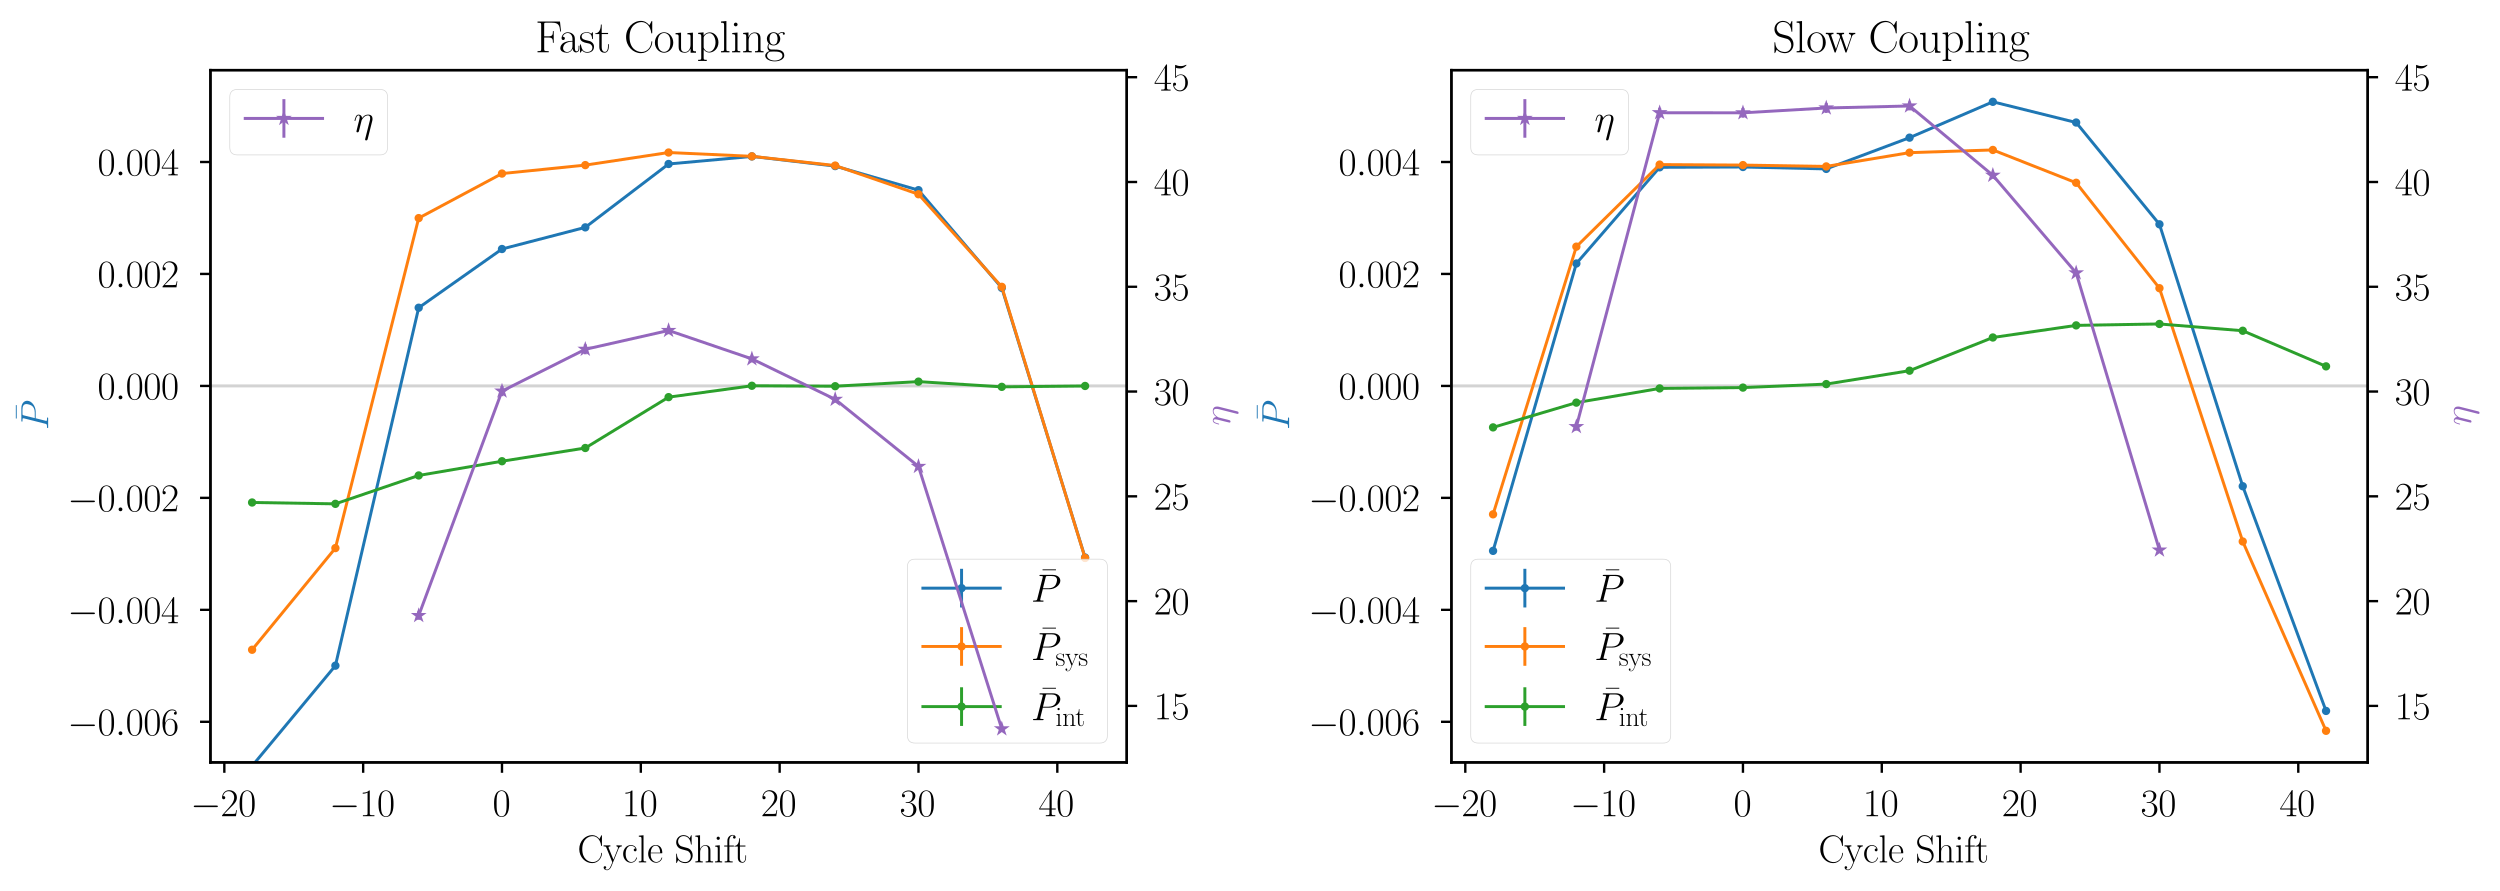<?xml version="1.0" encoding="utf-8" standalone="no"?>
<!DOCTYPE svg PUBLIC "-//W3C//DTD SVG 1.1//EN"
  "http://www.w3.org/Graphics/SVG/1.1/DTD/svg11.dtd">
<svg xmlns:xlink="http://www.w3.org/1999/xlink" width="840.72pt" height="299.712pt" viewBox="0 0 840.72 299.712" xmlns="http://www.w3.org/2000/svg" version="1.1">
 <defs>
  <style type="text/css">*{stroke-linejoin: round; stroke-linecap: butt}</style>
 </defs>
 <g id="figure_1">
  <g id="patch_1">
   <path d="M 0 299.712 
L 840.72 299.712 
L 840.72 0 
L 0 0 
z
" style="fill: #ffffff"/>
  </g>
  <g id="axes_1">
   <g id="patch_2">
    <path d="M 70.771 256.387 
L 378.904 256.387 
L 378.904 23.578 
L 70.771 23.578 
z
" style="fill: #ffffff"/>
   </g>
   <g id="matplotlib.axis_1">
    <g id="xtick_1">
     <g id="line2d_1">
      <defs>
       <path id="mc97fc374ae" d="M 0 0 
L 0 3.5 
" style="stroke: #000000; stroke-width: 0.8"/>
      </defs>
      <g>
       <use xlink:href="#mc97fc374ae" x="75.44" y="256.387" style="stroke: #000000; stroke-width: 0.8"/>
      </g>
     </g>
     <g id="text_1">
      <!-- $\mathdefault{−20}$ -->
      <g transform="translate(64.063 274.481) scale(0.13 -0.13)">
       <defs>
        <path id="CMSY10-0" d="M 4218 1472 
C 4326 1472 4442 1472 4442 1600 
C 4442 1728 4326 1728 4218 1728 
L 755 1728 
C 646 1728 531 1728 531 1600 
C 531 1472 646 1472 755 1472 
L 4218 1472 
z
" transform="scale(0.016)"/>
        <path id="CMR17-32" d="M 2669 989 
L 2554 989 
C 2490 536 2438 459 2413 420 
C 2381 369 1920 369 1830 369 
L 602 369 
C 832 619 1280 1072 1824 1597 
C 2214 1967 2669 2402 2669 3035 
C 2669 3790 2067 4224 1395 4224 
C 691 4224 262 3604 262 3030 
C 262 2780 448 2748 525 2748 
C 589 2748 781 2787 781 3010 
C 781 3207 614 3264 525 3264 
C 486 3264 448 3258 422 3245 
C 544 3790 915 4058 1306 4058 
C 1862 4058 2227 3617 2227 3035 
C 2227 2479 1901 2000 1536 1584 
L 262 146 
L 262 0 
L 2515 0 
L 2669 989 
z
" transform="scale(0.016)"/>
        <path id="CMR17-30" d="M 2688 2025 
C 2688 2416 2682 3080 2413 3591 
C 2176 4039 1798 4198 1466 4198 
C 1158 4198 768 4058 525 3597 
C 269 3118 243 2524 243 2025 
C 243 1661 250 1106 448 619 
C 723 -39 1216 -128 1466 -128 
C 1760 -128 2208 -7 2470 600 
C 2662 1042 2688 1559 2688 2025 
z
M 1466 -26 
C 1056 -26 813 325 723 812 
C 653 1188 653 1738 653 2096 
C 653 2588 653 2997 736 3387 
C 858 3929 1216 4096 1466 4096 
C 1728 4096 2067 3923 2189 3400 
C 2272 3036 2278 2607 2278 2096 
C 2278 1680 2278 1169 2202 792 
C 2067 95 1690 -26 1466 -26 
z
" transform="scale(0.016)"/>
       </defs>
       <use xlink:href="#CMSY10-0" transform="scale(0.996)"/>
       <use xlink:href="#CMR17-32" transform="translate(77.487 0) scale(0.996)"/>
       <use xlink:href="#CMR17-30" transform="translate(123.178 0) scale(0.996)"/>
      </g>
     </g>
    </g>
    <g id="xtick_2">
     <g id="line2d_2">
      <g>
       <use xlink:href="#mc97fc374ae" x="122.127" y="256.387" style="stroke: #000000; stroke-width: 0.8"/>
      </g>
     </g>
     <g id="text_2">
      <!-- $\mathdefault{−10}$ -->
      <g transform="translate(110.749 274.481) scale(0.13 -0.13)">
       <defs>
        <path id="CMR17-31" d="M 1702 4058 
C 1702 4192 1696 4192 1606 4192 
C 1357 3916 979 3827 621 3827 
C 602 3827 570 3827 563 3808 
C 557 3795 557 3782 557 3648 
C 755 3648 1088 3686 1344 3839 
L 1344 461 
C 1344 236 1331 160 781 160 
L 589 160 
L 589 0 
C 896 0 1216 0 1523 0 
C 1830 0 2150 0 2458 0 
L 2458 160 
L 2266 160 
C 1715 160 1702 230 1702 458 
L 1702 4058 
z
" transform="scale(0.016)"/>
       </defs>
       <use xlink:href="#CMSY10-0" transform="scale(0.996)"/>
       <use xlink:href="#CMR17-31" transform="translate(77.487 0) scale(0.996)"/>
       <use xlink:href="#CMR17-30" transform="translate(123.178 0) scale(0.996)"/>
      </g>
     </g>
    </g>
    <g id="xtick_3">
     <g id="line2d_3">
      <g>
       <use xlink:href="#mc97fc374ae" x="168.814" y="256.387" style="stroke: #000000; stroke-width: 0.8"/>
      </g>
     </g>
     <g id="text_3">
      <!-- $\mathdefault{0}$ -->
      <g transform="translate(165.643 274.481) scale(0.13 -0.13)">
       <use xlink:href="#CMR17-30" transform="scale(0.996)"/>
      </g>
     </g>
    </g>
    <g id="xtick_4">
     <g id="line2d_4">
      <g>
       <use xlink:href="#mc97fc374ae" x="215.5" y="256.387" style="stroke: #000000; stroke-width: 0.8"/>
      </g>
     </g>
     <g id="text_4">
      <!-- $\mathdefault{10}$ -->
      <g transform="translate(209.16 274.481) scale(0.13 -0.13)">
       <use xlink:href="#CMR17-31" transform="scale(0.996)"/>
       <use xlink:href="#CMR17-30" transform="translate(45.69 0) scale(0.996)"/>
      </g>
     </g>
    </g>
    <g id="xtick_5">
     <g id="line2d_5">
      <g>
       <use xlink:href="#mc97fc374ae" x="262.187" y="256.387" style="stroke: #000000; stroke-width: 0.8"/>
      </g>
     </g>
     <g id="text_5">
      <!-- $\mathdefault{20}$ -->
      <g transform="translate(255.847 274.481) scale(0.13 -0.13)">
       <use xlink:href="#CMR17-32" transform="scale(0.996)"/>
       <use xlink:href="#CMR17-30" transform="translate(45.69 0) scale(0.996)"/>
      </g>
     </g>
    </g>
    <g id="xtick_6">
     <g id="line2d_6">
      <g>
       <use xlink:href="#mc97fc374ae" x="308.874" y="256.387" style="stroke: #000000; stroke-width: 0.8"/>
      </g>
     </g>
     <g id="text_6">
      <!-- $\mathdefault{30}$ -->
      <g transform="translate(302.533 274.481) scale(0.13 -0.13)">
       <defs>
        <path id="CMR17-33" d="M 1414 2157 
C 1984 2157 2234 1662 2234 1090 
C 2234 320 1824 25 1453 25 
C 1114 25 563 194 390 693 
C 422 680 454 680 486 680 
C 640 680 755 782 755 948 
C 755 1133 614 1216 486 1216 
C 378 1216 211 1165 211 926 
C 211 335 787 -128 1466 -128 
C 2176 -128 2720 430 2720 1085 
C 2720 1707 2208 2157 1600 2227 
C 2086 2328 2554 2756 2554 3329 
C 2554 3820 2048 4179 1472 4179 
C 890 4179 378 3829 378 3329 
C 378 3110 544 3072 627 3072 
C 762 3072 877 3155 877 3321 
C 877 3486 762 3569 627 3569 
C 602 3569 570 3569 544 3557 
C 730 3959 1235 4032 1459 4032 
C 1683 4032 2106 3925 2106 3320 
C 2106 3143 2080 2828 1862 2550 
C 1670 2304 1453 2304 1242 2284 
C 1210 2284 1062 2269 1037 2269 
C 992 2263 966 2257 966 2208 
C 966 2163 973 2157 1101 2157 
L 1414 2157 
z
" transform="scale(0.016)"/>
       </defs>
       <use xlink:href="#CMR17-33" transform="scale(0.996)"/>
       <use xlink:href="#CMR17-30" transform="translate(45.69 0) scale(0.996)"/>
      </g>
     </g>
    </g>
    <g id="xtick_7">
     <g id="line2d_7">
      <g>
       <use xlink:href="#mc97fc374ae" x="355.561" y="256.387" style="stroke: #000000; stroke-width: 0.8"/>
      </g>
     </g>
     <g id="text_7">
      <!-- $\mathdefault{40}$ -->
      <g transform="translate(349.22 274.481) scale(0.13 -0.13)">
       <defs>
        <path id="CMR17-34" d="M 2150 4122 
C 2150 4256 2144 4256 2029 4256 
L 128 1254 
L 128 1088 
L 1779 1088 
L 1779 457 
C 1779 224 1766 160 1318 160 
L 1197 160 
L 1197 0 
C 1402 0 1747 0 1965 0 
C 2182 0 2528 0 2733 0 
L 2733 160 
L 2611 160 
C 2163 160 2150 224 2150 457 
L 2150 1088 
L 2803 1088 
L 2803 1254 
L 2150 1254 
L 2150 4122 
z
M 1798 3703 
L 1798 1254 
L 256 1254 
L 1798 3703 
z
" transform="scale(0.016)"/>
       </defs>
       <use xlink:href="#CMR17-34" transform="scale(0.996)"/>
       <use xlink:href="#CMR17-30" transform="translate(45.69 0) scale(0.996)"/>
      </g>
     </g>
    </g>
    <g id="text_8">
     <!-- Cycle Shift -->
     <g transform="translate(194.191 289.993) scale(0.13 -0.13)">
      <defs>
       <path id="CMR17-43" d="M 3974 4289 
C 3974 4403 3968 4410 3930 4410 
C 3904 4410 3898 4403 3853 4327 
L 3571 3792 
C 3258 4187 2874 4416 2381 4416 
C 1286 4416 294 3456 294 2148 
C 294 826 1286 -128 2387 -128 
C 3366 -128 3974 730 3974 1461 
C 3974 1524 3974 1550 3917 1550 
C 3866 1550 3866 1531 3859 1474 
C 3808 585 3168 38 2477 38 
C 1824 38 781 495 781 2147 
C 781 3805 1843 4250 2464 4250 
C 3187 4250 3712 3628 3834 2745 
C 3846 2668 3846 2655 3904 2655 
C 3974 2655 3974 2668 3974 2783 
L 3974 4289 
z
" transform="scale(0.016)"/>
       <path id="CMR17-79" d="M 2496 2197 
C 2656 2586 2944 2586 3034 2586 
L 3034 2752 
C 2912 2752 2752 2752 2630 2752 
C 2496 2752 2285 2752 2157 2758 
L 2157 2592 
C 2400 2573 2406 2394 2406 2343 
C 2406 2280 2394 2248 2362 2171 
L 1664 449 
L 902 2306 
C 870 2382 870 2426 870 2433 
C 870 2573 1018 2586 1171 2586 
L 1171 2758 
C 1018 2752 742 2752 582 2752 
C 410 2752 205 2752 64 2758 
L 64 2586 
C 410 2586 448 2554 531 2350 
L 1485 15 
C 1197 -738 1030 -1178 627 -1178 
C 557 -1178 397 -1159 282 -1044 
C 429 -1031 493 -942 493 -833 
C 493 -725 416 -629 288 -629 
C 147 -629 77 -725 77 -840 
C 77 -1095 339 -1280 627 -1280 
C 998 -1280 1229 -922 1357 -604 
L 2496 2197 
z
" transform="scale(0.016)"/>
       <path id="CMR17-63" d="M 2234 2240 
C 2112 2240 1933 2240 1933 2017 
C 1933 1838 2080 1787 2163 1787 
C 2208 1787 2394 1807 2394 2024 
C 2394 2467 1958 2803 1466 2803 
C 787 2803 211 2178 211 1363 
C 211 516 813 -64 1466 -64 
C 2259 -64 2458 677 2458 748 
C 2458 774 2451 793 2406 793 
C 2362 793 2355 787 2330 703 
C 2163 180 1798 51 1523 51 
C 1114 51 621 427 621 1369 
C 621 2338 1094 2688 1472 2688 
C 1722 2688 2093 2573 2234 2240 
z
" transform="scale(0.016)"/>
       <path id="CMR17-6c" d="M 979 4396 
L 218 4326 
L 218 4160 
C 595 4160 653 4122 653 3817 
L 653 426 
C 653 184 627 153 218 153 
L 218 -13 
C 371 0 653 0 813 0 
C 979 0 1261 0 1414 -13 
L 1414 153 
C 1005 153 979 178 979 426 
L 979 4396 
z
" transform="scale(0.016)"/>
       <path id="CMR17-65" d="M 2438 1472 
C 2464 1498 2464 1511 2464 1576 
C 2464 2238 2118 2816 1389 2816 
C 710 2816 173 2169 173 1383 
C 173 551 781 -64 1459 -64 
C 2176 -64 2458 607 2458 740 
C 2458 784 2419 784 2406 784 
C 2362 784 2355 771 2330 696 
C 2189 265 1837 51 1504 51 
C 1229 51 954 203 781 480 
C 582 803 582 1176 582 1472 
L 2438 1472 
z
M 589 1568 
C 634 2505 1126 2714 1382 2714 
C 1818 2714 2112 2297 2118 1568 
L 589 1568 
z
" transform="scale(0.016)"/>
       <path id="CMR17-53" d="M 2803 4290 
C 2803 4404 2797 4411 2758 4411 
C 2720 4411 2707 4385 2682 4328 
L 2490 3907 
C 2246 4257 1875 4416 1472 4416 
C 819 4416 294 3901 294 3253 
C 294 3056 339 2776 557 2510 
C 794 2218 1018 2167 1530 2033 
C 1722 1982 2042 1899 2106 1874 
C 2470 1722 2662 1341 2662 985 
C 2662 527 2336 38 1779 38 
C 1094 38 454 419 410 1311 
C 403 1413 397 1419 352 1419 
C 301 1419 294 1413 294 1285 
L 294 -1 
C 294 -115 301 -122 339 -122 
C 384 -122 397 -90 486 108 
C 493 127 493 140 614 381 
C 934 -39 1472 -128 1779 -128 
C 2477 -128 2970 451 2970 1124 
C 2970 1454 2848 1708 2778 1823 
C 2509 2230 2221 2306 1914 2382 
C 1869 2402 1856 2402 1498 2490 
C 1152 2579 1005 2624 845 2796 
C 666 2992 602 3196 602 3399 
C 602 3812 934 4263 1478 4263 
C 2157 4263 2579 3786 2675 2993 
C 2694 2878 2701 2872 2746 2872 
C 2803 2872 2803 2891 2803 2999 
L 2803 4290 
z
" transform="scale(0.016)"/>
       <path id="CMR17-68" d="M 2656 1933 
C 2656 2259 2592 2790 1837 2790 
C 1312 2790 1056 2368 979 2157 
L 973 2157 
L 973 4396 
L 211 4326 
L 211 4160 
C 589 4160 646 4122 646 3817 
L 646 426 
C 646 184 621 153 211 153 
L 211 -13 
C 365 0 646 0 813 0 
C 979 0 1267 0 1421 -13 
L 1421 153 
C 1011 153 986 178 986 428 
L 986 1658 
C 986 2247 1344 2688 1792 2688 
C 2266 2688 2317 2266 2317 1958 
L 2317 428 
C 2317 184 2291 153 1882 153 
L 1882 -13 
C 2035 0 2317 0 2483 0 
C 2650 0 2938 0 3091 -13 
L 3091 153 
C 2682 153 2656 178 2656 428 
L 2656 1933 
z
" transform="scale(0.016)"/>
       <path id="CMR17-69" d="M 992 3909 
C 992 4049 877 4170 730 4170 
C 589 4170 467 4056 467 3909 
C 467 3769 582 3648 730 3648 
C 870 3648 992 3763 992 3909 
z
M 243 2706 
L 243 2541 
C 602 2541 653 2502 653 2197 
L 653 427 
C 653 184 627 153 218 153 
L 218 -13 
C 371 0 646 0 806 0 
C 960 0 1222 0 1370 -13 
L 1370 153 
C 992 153 979 191 979 420 
L 979 2776 
L 243 2706 
z
" transform="scale(0.016)"/>
       <path id="CMR17-66" d="M 979 2560 
L 1709 2560 
L 1709 2725 
L 966 2725 
L 966 3494 
C 966 4022 1235 4352 1510 4352 
C 1594 4352 1690 4327 1754 4282 
C 1702 4269 1568 4225 1568 4067 
C 1568 3901 1696 3850 1786 3850 
C 1875 3850 2003 3901 2003 4067 
C 2003 4308 1773 4454 1517 4454 
C 1152 4454 653 4156 653 3481 
L 653 2725 
L 141 2725 
L 141 2560 
L 653 2560 
L 653 427 
C 653 184 627 153 218 153 
L 218 -13 
C 371 0 666 0 832 0 
C 1018 0 1344 0 1517 -13 
L 1517 153 
C 1056 153 979 153 979 439 
L 979 2560 
z
" transform="scale(0.016)"/>
       <path id="CMR17-74" d="M 966 2560 
L 1862 2560 
L 1862 2725 
L 966 2725 
L 966 3904 
L 851 3904 
C 838 3245 614 2668 70 2668 
L 70 2560 
L 627 2560 
L 627 771 
C 627 650 627 -64 1370 -64 
C 1747 -64 1965 306 1965 777 
L 1965 1140 
L 1850 1140 
L 1850 783 
C 1850 344 1677 51 1408 51 
C 1222 51 966 178 966 758 
L 966 2560 
z
" transform="scale(0.016)"/>
      </defs>
      <use xlink:href="#CMR17-43" transform="scale(0.996)"/>
      <use xlink:href="#CMR17-79" transform="translate(66.51 0) scale(0.996)"/>
      <use xlink:href="#CMR17-63" transform="translate(114.803 0) scale(0.996)"/>
      <use xlink:href="#CMR17-6c" transform="translate(155.288 0) scale(0.996)"/>
      <use xlink:href="#CMR17-65" transform="translate(180.16 0) scale(0.996)"/>
      <use xlink:href="#CMR17-53" transform="translate(250.721 0) scale(0.996)"/>
      <use xlink:href="#CMR17-68" transform="translate(301.617 0) scale(0.996)"/>
      <use xlink:href="#CMR17-69" transform="translate(352.512 0) scale(0.996)"/>
      <use xlink:href="#CMR17-66" transform="translate(377.383 0) scale(0.996)"/>
      <use xlink:href="#CMR17-74" transform="translate(404.856 0) scale(0.996)"/>
     </g>
    </g>
   </g>
   <g id="matplotlib.axis_2">
    <g id="ytick_1">
     <g id="line2d_8">
      <defs>
       <path id="mdc7ba2a1ea" d="M 0 0 
L -3.5 0 
" style="stroke: #000000; stroke-width: 0.8"/>
      </defs>
      <g>
       <use xlink:href="#mdc7ba2a1ea" x="70.771" y="242.73" style="stroke: #000000; stroke-width: 0.8"/>
      </g>
     </g>
     <g id="text_9">
      <!-- $\mathdefault{−0.006}$ -->
      <g transform="translate(22.712 247.227) scale(0.13 -0.13)">
       <defs>
        <path id="CMMI12-3a" d="M 1178 307 
C 1178 492 1024 619 870 619 
C 685 619 557 466 557 313 
C 557 128 710 0 864 0 
C 1050 0 1178 153 1178 307 
z
" transform="scale(0.016)"/>
        <path id="CMR17-36" d="M 678 2176 
C 678 3690 1395 4032 1811 4032 
C 1946 4032 2272 4009 2400 3776 
C 2298 3776 2106 3776 2106 3553 
C 2106 3381 2246 3323 2336 3323 
C 2394 3323 2566 3348 2566 3560 
C 2566 3954 2246 4179 1805 4179 
C 1043 4179 243 3390 243 1984 
C 243 253 966 -128 1478 -128 
C 2099 -128 2688 427 2688 1283 
C 2688 2081 2170 2662 1517 2662 
C 1126 2662 838 2407 678 1960 
L 678 2176 
z
M 1478 25 
C 691 25 691 1200 691 1436 
C 691 1896 909 2560 1504 2560 
C 1613 2560 1926 2560 2138 2120 
C 2253 1870 2253 1609 2253 1289 
C 2253 944 2253 690 2118 434 
C 1978 171 1773 25 1478 25 
z
" transform="scale(0.016)"/>
       </defs>
       <use xlink:href="#CMSY10-0" transform="scale(0.996)"/>
       <use xlink:href="#CMR17-30" transform="translate(77.487 0) scale(0.996)"/>
       <use xlink:href="#CMMI12-3a" transform="translate(123.178 0) scale(0.996)"/>
       <use xlink:href="#CMR17-30" transform="translate(150.275 0) scale(0.996)"/>
       <use xlink:href="#CMR17-30" transform="translate(195.966 0) scale(0.996)"/>
       <use xlink:href="#CMR17-36" transform="translate(241.656 0) scale(0.996)"/>
      </g>
     </g>
    </g>
    <g id="ytick_2">
     <g id="line2d_9">
      <g>
       <use xlink:href="#mdc7ba2a1ea" x="70.771" y="205.079" style="stroke: #000000; stroke-width: 0.8"/>
      </g>
     </g>
     <g id="text_10">
      <!-- $\mathdefault{−0.004}$ -->
      <g transform="translate(22.712 209.576) scale(0.13 -0.13)">
       <use xlink:href="#CMSY10-0" transform="scale(0.996)"/>
       <use xlink:href="#CMR17-30" transform="translate(77.487 0) scale(0.996)"/>
       <use xlink:href="#CMMI12-3a" transform="translate(123.178 0) scale(0.996)"/>
       <use xlink:href="#CMR17-30" transform="translate(150.275 0) scale(0.996)"/>
       <use xlink:href="#CMR17-30" transform="translate(195.966 0) scale(0.996)"/>
       <use xlink:href="#CMR17-34" transform="translate(241.656 0) scale(0.996)"/>
      </g>
     </g>
    </g>
    <g id="ytick_3">
     <g id="line2d_10">
      <g>
       <use xlink:href="#mdc7ba2a1ea" x="70.771" y="167.428" style="stroke: #000000; stroke-width: 0.8"/>
      </g>
     </g>
     <g id="text_11">
      <!-- $\mathdefault{−0.002}$ -->
      <g transform="translate(22.712 171.925) scale(0.13 -0.13)">
       <use xlink:href="#CMSY10-0" transform="scale(0.996)"/>
       <use xlink:href="#CMR17-30" transform="translate(77.487 0) scale(0.996)"/>
       <use xlink:href="#CMMI12-3a" transform="translate(123.178 0) scale(0.996)"/>
       <use xlink:href="#CMR17-30" transform="translate(150.275 0) scale(0.996)"/>
       <use xlink:href="#CMR17-30" transform="translate(195.966 0) scale(0.996)"/>
       <use xlink:href="#CMR17-32" transform="translate(241.656 0) scale(0.996)"/>
      </g>
     </g>
    </g>
    <g id="ytick_4">
     <g id="line2d_11">
      <g>
       <use xlink:href="#mdc7ba2a1ea" x="70.771" y="129.777" style="stroke: #000000; stroke-width: 0.8"/>
      </g>
     </g>
     <g id="text_12">
      <!-- $\mathdefault{0.000}$ -->
      <g transform="translate(32.786 134.274) scale(0.13 -0.13)">
       <use xlink:href="#CMR17-30" transform="scale(0.996)"/>
       <use xlink:href="#CMMI12-3a" transform="translate(45.69 0) scale(0.996)"/>
       <use xlink:href="#CMR17-30" transform="translate(72.788 0) scale(0.996)"/>
       <use xlink:href="#CMR17-30" transform="translate(118.478 0) scale(0.996)"/>
       <use xlink:href="#CMR17-30" transform="translate(164.169 0) scale(0.996)"/>
      </g>
     </g>
    </g>
    <g id="ytick_5">
     <g id="line2d_12">
      <g>
       <use xlink:href="#mdc7ba2a1ea" x="70.771" y="92.127" style="stroke: #000000; stroke-width: 0.8"/>
      </g>
     </g>
     <g id="text_13">
      <!-- $\mathdefault{0.002}$ -->
      <g transform="translate(32.786 96.624) scale(0.13 -0.13)">
       <use xlink:href="#CMR17-30" transform="scale(0.996)"/>
       <use xlink:href="#CMMI12-3a" transform="translate(45.69 0) scale(0.996)"/>
       <use xlink:href="#CMR17-30" transform="translate(72.788 0) scale(0.996)"/>
       <use xlink:href="#CMR17-30" transform="translate(118.478 0) scale(0.996)"/>
       <use xlink:href="#CMR17-32" transform="translate(164.169 0) scale(0.996)"/>
      </g>
     </g>
    </g>
    <g id="ytick_6">
     <g id="line2d_13">
      <g>
       <use xlink:href="#mdc7ba2a1ea" x="70.771" y="54.476" style="stroke: #000000; stroke-width: 0.8"/>
      </g>
     </g>
     <g id="text_14">
      <!-- $\mathdefault{0.004}$ -->
      <g transform="translate(32.786 58.973) scale(0.13 -0.13)">
       <use xlink:href="#CMR17-30" transform="scale(0.996)"/>
       <use xlink:href="#CMMI12-3a" transform="translate(45.69 0) scale(0.996)"/>
       <use xlink:href="#CMR17-30" transform="translate(72.788 0) scale(0.996)"/>
       <use xlink:href="#CMR17-30" transform="translate(118.478 0) scale(0.996)"/>
       <use xlink:href="#CMR17-34" transform="translate(164.169 0) scale(0.996)"/>
      </g>
     </g>
    </g>
    <g id="text_15">
     <!-- $\bar{P}$ -->
     <g style="fill: #1f77b4" transform="translate(16.194 144.58) rotate(-90) scale(0.13 -0.13)">
      <defs>
       <path id="CMR17-16" d="M 2554 3520 
L 2554 3666 
L 378 3666 
L 378 3520 
L 2554 3520 
z
" transform="scale(0.016)"/>
       <path id="CMMI12-50" d="M 1894 2023 
L 2970 2023 
C 3853 2023 4736 2673 4736 3401 
C 4736 3898 4314 4352 3507 4352 
L 1530 4352 
C 1408 4352 1350 4352 1350 4231 
C 1350 4167 1408 4167 1504 4167 
C 1894 4167 1894 4116 1894 4046 
C 1894 4034 1894 3995 1869 3899 
L 1005 472 
C 947 249 934 185 486 185 
C 365 185 301 185 301 70 
C 301 0 358 0 397 0 
C 518 0 646 0 768 0 
L 1517 0 
C 1638 0 1773 0 1894 0 
C 1946 0 2016 0 2016 121 
C 2016 185 1958 185 1862 185 
C 1478 185 1472 230 1472 293 
C 1472 325 1478 369 1485 401 
L 1894 2023 
z
M 2355 3930 
C 2413 4167 2438 4167 2688 4167 
L 3322 4167 
C 3802 4167 4198 4013 4198 3535 
C 4198 3369 4115 2827 3821 2534 
C 3712 2419 3405 2176 2822 2176 
L 1920 2176 
L 2355 3930 
z
" transform="scale(0.016)"/>
      </defs>
      <use xlink:href="#CMR17-16" transform="translate(23.497 25.19) scale(0.996)"/>
      <use xlink:href="#CMMI12-50" transform="scale(0.996)"/>
     </g>
    </g>
   </g>
   <g id="line2d_14">
    <path d="M 70.771 129.777 
L 378.904 129.777 
" clip-path="url(#p1d749588ad)" style="fill: none; stroke: #d3d3d3; stroke-linecap: square"/>
   </g>
   <g id="LineCollection_1">
    <path d="M 84.777 257.699 
L 84.777 257.469 
" clip-path="url(#p1d749588ad)" style="fill: none; stroke: #1f77b4"/>
    <path d="M 112.789 223.978 
L 112.789 223.743 
" clip-path="url(#p1d749588ad)" style="fill: none; stroke: #1f77b4"/>
    <path d="M 140.802 103.603 
L 140.802 103.372 
" clip-path="url(#p1d749588ad)" style="fill: none; stroke: #1f77b4"/>
    <path d="M 168.814 83.852 
L 168.814 83.623 
" clip-path="url(#p1d749588ad)" style="fill: none; stroke: #1f77b4"/>
    <path d="M 196.826 76.574 
L 196.826 76.345 
" clip-path="url(#p1d749588ad)" style="fill: none; stroke: #1f77b4"/>
    <path d="M 224.838 55.254 
L 224.838 55.031 
" clip-path="url(#p1d749588ad)" style="fill: none; stroke: #1f77b4"/>
    <path d="M 252.85 52.709 
L 252.85 52.488 
" clip-path="url(#p1d749588ad)" style="fill: none; stroke: #1f77b4"/>
    <path d="M 280.862 55.961 
L 280.862 55.741 
" clip-path="url(#p1d749588ad)" style="fill: none; stroke: #1f77b4"/>
    <path d="M 308.874 64.059 
L 308.874 63.84 
" clip-path="url(#p1d749588ad)" style="fill: none; stroke: #1f77b4"/>
    <path d="M 336.886 96.917 
L 336.886 96.696 
" clip-path="url(#p1d749588ad)" style="fill: none; stroke: #1f77b4"/>
    <path d="M 364.898 187.599 
L 364.898 187.379 
" clip-path="url(#p1d749588ad)" style="fill: none; stroke: #1f77b4"/>
   </g>
   <g id="LineCollection_2">
    <path d="M 84.777 218.587 
L 84.777 218.424 
" clip-path="url(#p1d749588ad)" style="fill: none; stroke: #ff7f0e"/>
    <path d="M 112.789 184.407 
L 112.789 184.227 
" clip-path="url(#p1d749588ad)" style="fill: none; stroke: #ff7f0e"/>
    <path d="M 140.802 73.429 
L 140.802 73.268 
" clip-path="url(#p1d749588ad)" style="fill: none; stroke: #ff7f0e"/>
    <path d="M 168.814 58.441 
L 168.814 58.287 
" clip-path="url(#p1d749588ad)" style="fill: none; stroke: #ff7f0e"/>
    <path d="M 196.826 55.607 
L 196.826 55.447 
" clip-path="url(#p1d749588ad)" style="fill: none; stroke: #ff7f0e"/>
    <path d="M 224.838 51.372 
L 224.838 51.211 
" clip-path="url(#p1d749588ad)" style="fill: none; stroke: #ff7f0e"/>
    <path d="M 252.85 52.651 
L 252.85 52.49 
" clip-path="url(#p1d749588ad)" style="fill: none; stroke: #ff7f0e"/>
    <path d="M 280.862 55.759 
L 280.862 55.599 
" clip-path="url(#p1d749588ad)" style="fill: none; stroke: #ff7f0e"/>
    <path d="M 308.874 65.403 
L 308.874 65.242 
" clip-path="url(#p1d749588ad)" style="fill: none; stroke: #ff7f0e"/>
    <path d="M 336.886 96.54 
L 336.886 96.379 
" clip-path="url(#p1d749588ad)" style="fill: none; stroke: #ff7f0e"/>
    <path d="M 364.898 187.702 
L 364.898 187.557 
" clip-path="url(#p1d749588ad)" style="fill: none; stroke: #ff7f0e"/>
   </g>
   <g id="LineCollection_3">
    <path d="M 84.777 169.146 
L 84.777 168.823 
" clip-path="url(#p1d749588ad)" style="fill: none; stroke: #2ca02c"/>
    <path d="M 112.789 169.6 
L 112.789 169.277 
" clip-path="url(#p1d749588ad)" style="fill: none; stroke: #2ca02c"/>
    <path d="M 140.802 160.047 
L 140.802 159.734 
" clip-path="url(#p1d749588ad)" style="fill: none; stroke: #2ca02c"/>
    <path d="M 168.814 155.261 
L 168.814 154.947 
" clip-path="url(#p1d749588ad)" style="fill: none; stroke: #2ca02c"/>
    <path d="M 196.826 150.818 
L 196.826 150.496 
" clip-path="url(#p1d749588ad)" style="fill: none; stroke: #2ca02c"/>
    <path d="M 224.838 133.711 
L 224.838 133.397 
" clip-path="url(#p1d749588ad)" style="fill: none; stroke: #2ca02c"/>
    <path d="M 252.85 129.883 
L 252.85 129.574 
" clip-path="url(#p1d749588ad)" style="fill: none; stroke: #2ca02c"/>
    <path d="M 280.862 130.029 
L 280.862 129.722 
" clip-path="url(#p1d749588ad)" style="fill: none; stroke: #2ca02c"/>
    <path d="M 308.874 128.491 
L 308.874 128.186 
" clip-path="url(#p1d749588ad)" style="fill: none; stroke: #2ca02c"/>
    <path d="M 336.886 130.244 
L 336.886 129.939 
" clip-path="url(#p1d749588ad)" style="fill: none; stroke: #2ca02c"/>
    <path d="M 364.898 129.944 
L 364.898 129.643 
" clip-path="url(#p1d749588ad)" style="fill: none; stroke: #2ca02c"/>
   </g>
   <g id="line2d_15">
    <path d="M 84.777 257.584 
L 112.789 223.86 
L 140.802 103.487 
L 168.814 83.737 
L 196.826 76.459 
L 224.838 55.143 
L 252.85 52.599 
L 280.862 55.851 
L 308.874 63.95 
L 336.886 96.806 
L 364.898 187.489 
" clip-path="url(#p1d749588ad)" style="fill: none; stroke: #1f77b4; stroke-linecap: square"/>
    <defs>
     <path id="mc9e98c8b8f" d="M 0 1.4 
C 0.371 1.4 0.727 1.252 0.99 0.99 
C 1.252 0.727 1.4 0.371 1.4 0 
C 1.4 -0.371 1.252 -0.727 0.99 -0.99 
C 0.727 -1.252 0.371 -1.4 0 -1.4 
C -0.371 -1.4 -0.727 -1.252 -0.99 -0.99 
C -1.252 -0.727 -1.4 -0.371 -1.4 0 
C -1.4 0.371 -1.252 0.727 -0.99 0.99 
C -0.727 1.252 -0.371 1.4 0 1.4 
z
"/>
    </defs>
    <g clip-path="url(#p1d749588ad)">
     <use xlink:href="#mc9e98c8b8f" x="84.777" y="257.584" style="fill: #1f77b4"/>
     <use xlink:href="#mc9e98c8b8f" x="112.789" y="223.86" style="fill: #1f77b4"/>
     <use xlink:href="#mc9e98c8b8f" x="140.802" y="103.487" style="fill: #1f77b4"/>
     <use xlink:href="#mc9e98c8b8f" x="168.814" y="83.737" style="fill: #1f77b4"/>
     <use xlink:href="#mc9e98c8b8f" x="196.826" y="76.459" style="fill: #1f77b4"/>
     <use xlink:href="#mc9e98c8b8f" x="224.838" y="55.143" style="fill: #1f77b4"/>
     <use xlink:href="#mc9e98c8b8f" x="252.85" y="52.599" style="fill: #1f77b4"/>
     <use xlink:href="#mc9e98c8b8f" x="280.862" y="55.851" style="fill: #1f77b4"/>
     <use xlink:href="#mc9e98c8b8f" x="308.874" y="63.95" style="fill: #1f77b4"/>
     <use xlink:href="#mc9e98c8b8f" x="336.886" y="96.806" style="fill: #1f77b4"/>
     <use xlink:href="#mc9e98c8b8f" x="364.898" y="187.489" style="fill: #1f77b4"/>
    </g>
   </g>
   <g id="line2d_16">
    <path d="M 84.777 218.505 
L 112.789 184.317 
L 140.802 73.348 
L 168.814 58.364 
L 196.826 55.527 
L 224.838 51.291 
L 252.85 52.57 
L 280.862 55.679 
L 308.874 65.323 
L 336.886 96.459 
L 364.898 187.629 
" clip-path="url(#p1d749588ad)" style="fill: none; stroke: #ff7f0e; stroke-linecap: square"/>
    <defs>
     <path id="mb40987bf39" d="M 0 1.4 
C 0.371 1.4 0.727 1.252 0.99 0.99 
C 1.252 0.727 1.4 0.371 1.4 0 
C 1.4 -0.371 1.252 -0.727 0.99 -0.99 
C 0.727 -1.252 0.371 -1.4 0 -1.4 
C -0.371 -1.4 -0.727 -1.252 -0.99 -0.99 
C -1.252 -0.727 -1.4 -0.371 -1.4 0 
C -1.4 0.371 -1.252 0.727 -0.99 0.99 
C -0.727 1.252 -0.371 1.4 0 1.4 
z
"/>
    </defs>
    <g clip-path="url(#p1d749588ad)">
     <use xlink:href="#mb40987bf39" x="84.777" y="218.505" style="fill: #ff7f0e"/>
     <use xlink:href="#mb40987bf39" x="112.789" y="184.317" style="fill: #ff7f0e"/>
     <use xlink:href="#mb40987bf39" x="140.802" y="73.348" style="fill: #ff7f0e"/>
     <use xlink:href="#mb40987bf39" x="168.814" y="58.364" style="fill: #ff7f0e"/>
     <use xlink:href="#mb40987bf39" x="196.826" y="55.527" style="fill: #ff7f0e"/>
     <use xlink:href="#mb40987bf39" x="224.838" y="51.291" style="fill: #ff7f0e"/>
     <use xlink:href="#mb40987bf39" x="252.85" y="52.57" style="fill: #ff7f0e"/>
     <use xlink:href="#mb40987bf39" x="280.862" y="55.679" style="fill: #ff7f0e"/>
     <use xlink:href="#mb40987bf39" x="308.874" y="65.323" style="fill: #ff7f0e"/>
     <use xlink:href="#mb40987bf39" x="336.886" y="96.459" style="fill: #ff7f0e"/>
     <use xlink:href="#mb40987bf39" x="364.898" y="187.629" style="fill: #ff7f0e"/>
    </g>
   </g>
   <g id="line2d_17">
    <path d="M 84.777 168.984 
L 112.789 169.438 
L 140.802 159.89 
L 168.814 155.104 
L 196.826 150.657 
L 224.838 133.554 
L 252.85 129.729 
L 280.862 129.875 
L 308.874 128.338 
L 336.886 130.091 
L 364.898 129.794 
" clip-path="url(#p1d749588ad)" style="fill: none; stroke: #2ca02c; stroke-linecap: square"/>
    <defs>
     <path id="ma24fed1276" d="M 0 1.4 
C 0.371 1.4 0.727 1.252 0.99 0.99 
C 1.252 0.727 1.4 0.371 1.4 0 
C 1.4 -0.371 1.252 -0.727 0.99 -0.99 
C 0.727 -1.252 0.371 -1.4 0 -1.4 
C -0.371 -1.4 -0.727 -1.252 -0.99 -0.99 
C -1.252 -0.727 -1.4 -0.371 -1.4 0 
C -1.4 0.371 -1.252 0.727 -0.99 0.99 
C -0.727 1.252 -0.371 1.4 0 1.4 
z
"/>
    </defs>
    <g clip-path="url(#p1d749588ad)">
     <use xlink:href="#ma24fed1276" x="84.777" y="168.984" style="fill: #2ca02c"/>
     <use xlink:href="#ma24fed1276" x="112.789" y="169.438" style="fill: #2ca02c"/>
     <use xlink:href="#ma24fed1276" x="140.802" y="159.89" style="fill: #2ca02c"/>
     <use xlink:href="#ma24fed1276" x="168.814" y="155.104" style="fill: #2ca02c"/>
     <use xlink:href="#ma24fed1276" x="196.826" y="150.657" style="fill: #2ca02c"/>
     <use xlink:href="#ma24fed1276" x="224.838" y="133.554" style="fill: #2ca02c"/>
     <use xlink:href="#ma24fed1276" x="252.85" y="129.729" style="fill: #2ca02c"/>
     <use xlink:href="#ma24fed1276" x="280.862" y="129.875" style="fill: #2ca02c"/>
     <use xlink:href="#ma24fed1276" x="308.874" y="128.338" style="fill: #2ca02c"/>
     <use xlink:href="#ma24fed1276" x="336.886" y="130.091" style="fill: #2ca02c"/>
     <use xlink:href="#ma24fed1276" x="364.898" y="129.794" style="fill: #2ca02c"/>
    </g>
   </g>
   <g id="patch_3">
    <path d="M 70.771 256.387 
L 70.771 23.578 
" style="fill: none; stroke: #000000; stroke-width: 0.8; stroke-linejoin: miter; stroke-linecap: square"/>
   </g>
   <g id="patch_4">
    <path d="M 378.904 256.387 
L 378.904 23.578 
" style="fill: none; stroke: #000000; stroke-width: 0.8; stroke-linejoin: miter; stroke-linecap: square"/>
   </g>
   <g id="patch_5">
    <path d="M 70.771 256.387 
L 378.904 256.387 
" style="fill: none; stroke: #000000; stroke-width: 0.8; stroke-linejoin: miter; stroke-linecap: square"/>
   </g>
   <g id="patch_6">
    <path d="M 70.771 23.578 
L 378.904 23.578 
" style="fill: none; stroke: #000000; stroke-width: 0.8; stroke-linejoin: miter; stroke-linecap: square"/>
   </g>
   <g id="text_16">
    <!-- Fast Coupling -->
    <g transform="translate(179.987 17.578) scale(0.15 -0.15)">
     <defs>
      <path id="CMR17-46" d="M 3482 4325 
L 326 4325 
L 326 4160 
C 768 4160 838 4160 838 3874 
L 838 446 
C 838 160 768 160 326 160 
L 326 0 
C 512 0 870 0 1069 0 
C 1331 0 1638 0 1901 0 
L 1901 160 
L 1760 160 
C 1274 160 1261 223 1261 452 
L 1261 2075 
L 1837 2075 
C 2432 2075 2490 1865 2490 1332 
L 2605 1332 
L 2605 2987 
L 2490 2987 
C 2490 2450 2432 2240 1837 2240 
L 1261 2240 
L 1261 3911 
C 1261 4128 1274 4160 1530 4160 
L 2355 4160 
C 3322 4160 3430 3765 3520 2916 
L 3635 2916 
L 3482 4325 
z
" transform="scale(0.016)"/>
      <path id="CMR17-61" d="M 2304 1653 
C 2304 2072 2304 2294 2035 2543 
C 1798 2752 1523 2816 1306 2816 
C 800 2816 435 2407 435 1971 
C 435 1728 627 1728 666 1728 
C 749 1728 896 1778 896 1954 
C 896 2112 774 2181 666 2181 
C 640 2181 608 2174 589 2168 
C 723 2592 1069 2714 1293 2714 
C 1613 2714 1965 2429 1965 1885 
L 1965 1600 
C 1587 1600 1133 1549 774 1357 
C 371 1133 256 813 256 570 
C 256 77 832 -64 1171 -64 
C 1523 -64 1850 139 1990 511 
C 2003 233 2182 -18 2464 -18 
C 2598 -18 2938 70 2938 567 
L 2938 920 
L 2822 920 
L 2822 562 
C 2822 178 2650 128 2566 128 
C 2304 128 2304 458 2304 738 
L 2304 1653 
z
M 1965 870 
C 1965 317 1568 38 1216 38 
C 896 38 646 275 646 570 
C 646 761 730 1100 1101 1305 
C 1408 1478 1760 1504 1965 1504 
L 1965 870 
z
" transform="scale(0.016)"/>
      <path id="CMR17-73" d="M 1978 2697 
C 1978 2813 1971 2819 1933 2819 
C 1907 2819 1901 2813 1824 2717 
C 1805 2691 1747 2626 1728 2601 
C 1523 2819 1235 2819 1126 2819 
C 416 2819 160 2447 160 2076 
C 160 1498 813 1365 998 1325 
C 1402 1243 1542 1217 1677 1101 
C 1760 1025 1901 884 1901 654 
C 1901 384 1747 38 1158 38 
C 602 38 403 460 288 1021 
C 269 1110 269 1117 218 1117 
C 166 1117 160 1110 160 983 
L 160 63 
C 160 -51 166 -58 205 -58 
C 237 -58 243 -51 275 0 
C 314 57 410 211 448 276 
C 576 103 800 -64 1158 -64 
C 1792 -64 2131 283 2131 784 
C 2131 1112 1958 1285 1875 1362 
C 1683 1561 1459 1606 1190 1657 
C 838 1735 390 1825 390 2217 
C 390 2383 480 2737 1126 2737 
C 1811 2737 1850 2094 1862 1888 
C 1869 1856 1901 1849 1920 1849 
C 1978 1849 1978 1869 1978 1978 
L 1978 2697 
z
" transform="scale(0.016)"/>
      <path id="CMR17-6f" d="M 2758 1356 
C 2758 2176 2163 2816 1466 2816 
C 768 2816 173 2176 173 1356 
C 173 551 768 -64 1466 -64 
C 2163 -64 2758 551 2758 1356 
z
M 1466 51 
C 1165 51 909 230 762 480 
C 602 767 582 1126 582 1408 
C 582 1677 595 2010 762 2298 
C 890 2509 1139 2714 1466 2714 
C 1754 2714 1997 2554 2150 2330 
C 2349 2029 2349 1607 2349 1408 
C 2349 1158 2336 775 2163 467 
C 1984 173 1709 51 1466 51 
z
" transform="scale(0.016)"/>
      <path id="CMR17-75" d="M 1882 2693 
L 1882 2528 
C 2259 2528 2317 2489 2317 2186 
L 2317 1032 
C 2317 500 2029 38 1555 38 
C 1030 38 986 348 986 678 
L 986 2763 
L 211 2693 
L 211 2528 
C 467 2528 640 2528 646 2274 
L 646 1058 
C 646 633 646 361 813 183 
C 896 101 1056 -64 1517 -64 
C 2061 -64 2272 377 2323 506 
L 2330 506 
L 2330 -63 
L 3091 -63 
L 3091 128 
C 2714 128 2656 166 2656 473 
L 2656 2763 
L 1882 2693 
z
" transform="scale(0.016)"/>
      <path id="CMR17-70" d="M 1408 -1063 
C 998 -1063 973 -1037 973 -789 
L 973 402 
C 1158 134 1427 -38 1766 -38 
C 2406 -38 3053 523 3053 1388 
C 3053 2191 2496 2802 1837 2802 
C 1453 2802 1139 2592 960 2338 
L 960 2802 
L 198 2732 
L 198 2567 
C 576 2567 634 2528 634 2223 
L 634 -789 
C 634 -1031 608 -1063 198 -1063 
L 198 -1228 
C 352 -1216 634 -1216 800 -1216 
C 966 -1216 1254 -1216 1408 -1228 
L 1408 -1063 
z
M 973 2012 
C 973 2102 973 2235 1222 2471 
C 1254 2497 1472 2688 1792 2688 
C 2259 2688 2643 2108 2643 1382 
C 2643 656 2234 64 1728 64 
C 1498 64 1248 172 1056 472 
C 973 612 973 650 973 752 
L 973 2012 
z
" transform="scale(0.016)"/>
      <path id="CMR17-6e" d="M 2656 1933 
C 2656 2259 2592 2790 1837 2790 
C 1331 2790 1069 2400 973 2144 
L 966 2144 
L 966 2790 
L 211 2720 
L 211 2554 
C 589 2554 646 2515 646 2208 
L 646 428 
C 646 184 621 153 211 153 
L 211 -13 
C 365 0 646 0 813 0 
C 979 0 1267 0 1421 -13 
L 1421 153 
C 1011 153 986 178 986 428 
L 986 1658 
C 986 2247 1344 2688 1792 2688 
C 2266 2688 2317 2266 2317 1958 
L 2317 428 
C 2317 184 2291 153 1882 153 
L 1882 -13 
C 2035 0 2317 0 2483 0 
C 2650 0 2938 0 3091 -13 
L 3091 153 
C 2682 153 2656 178 2656 428 
L 2656 1933 
z
" transform="scale(0.016)"/>
      <path id="CMR17-67" d="M 710 1164 
C 832 1068 1043 960 1299 960 
C 1805 960 2240 1357 2240 1888 
C 2240 2054 2189 2310 1997 2509 
C 2176 2692 2438 2752 2586 2752 
C 2611 2752 2650 2752 2682 2734 
C 2656 2728 2598 2703 2598 2605 
C 2598 2527 2656 2471 2739 2471 
C 2835 2471 2886 2533 2886 2614 
C 2886 2731 2790 2854 2586 2854 
C 2330 2854 2106 2738 1926 2580 
C 1734 2753 1504 2816 1299 2816 
C 794 2816 358 2419 358 1888 
C 358 1522 570 1292 634 1228 
C 442 1004 442 743 442 711 
C 442 545 506 302 723 168 
C 390 85 128 -169 128 -486 
C 128 -943 736 -1280 1466 -1280 
C 2170 -1280 2803 -956 2803 -479 
C 2803 384 1856 384 1363 384 
C 1216 384 954 384 922 391 
C 723 423 589 602 589 826 
C 589 883 589 1024 710 1164 
z
M 1299 1068 
C 736 1068 736 1760 736 1889 
C 736 2016 736 2708 1299 2708 
C 1862 2708 1862 2016 1862 1889 
C 1862 1760 1862 1068 1299 1068 
z
M 1466 -1171 
C 826 -1171 384 -835 384 -486 
C 384 -289 493 -105 634 -4 
C 794 104 858 104 1293 104 
C 1818 104 2547 104 2547 -486 
C 2547 -835 2106 -1171 1466 -1171 
z
" transform="scale(0.016)"/>
     </defs>
     <use xlink:href="#CMR17-46" transform="scale(0.996)"/>
     <use xlink:href="#CMR17-61" transform="translate(52.177 0) scale(0.996)"/>
     <use xlink:href="#CMR17-73" transform="translate(97.867 0) scale(0.996)"/>
     <use xlink:href="#CMR17-74" transform="translate(133.668 0) scale(0.996)"/>
     <use xlink:href="#CMR17-43" transform="translate(199.025 0) scale(0.996)"/>
     <use xlink:href="#CMR17-6f" transform="translate(265.535 0) scale(0.996)"/>
     <use xlink:href="#CMR17-75" transform="translate(311.225 0) scale(0.996)"/>
     <use xlink:href="#CMR17-70" transform="translate(362.121 0) scale(0.996)"/>
     <use xlink:href="#CMR17-6c" transform="translate(413.016 0) scale(0.996)"/>
     <use xlink:href="#CMR17-69" transform="translate(437.887 0) scale(0.996)"/>
     <use xlink:href="#CMR17-6e" transform="translate(462.758 0) scale(0.996)"/>
     <use xlink:href="#CMR17-67" transform="translate(513.654 0) scale(0.996)"/>
    </g>
   </g>
   <g id="legend_1">
    <g id="patch_7">
     <path d="M 307.762 249.887 
L 369.804 249.887 
Q 372.404 249.887 372.404 247.287 
L 372.404 190.642 
Q 372.404 188.042 369.804 188.042 
L 307.762 188.042 
Q 305.162 188.042 305.162 190.642 
L 305.162 247.287 
Q 305.162 249.887 307.762 249.887 
z
" style="fill: #ffffff; opacity: 0.8; stroke: #cccccc; stroke-width: 0.24; stroke-linejoin: miter"/>
    </g>
    <g id="LineCollection_4">
     <path d="M 323.362 204.292 
L 323.362 191.292 
" style="fill: none; stroke: #1f77b4"/>
    </g>
    <g id="line2d_18">
     <path d="M 310.362 197.792 
L 336.362 197.792 
" style="fill: none; stroke: #1f77b4; stroke-linecap: square"/>
    </g>
    <g id="line2d_19">
     <g>
      <use xlink:href="#mc9e98c8b8f" x="323.362" y="197.792" style="fill: #1f77b4"/>
     </g>
    </g>
    <g id="text_17">
     <!-- $\bar{P}$ -->
     <g transform="translate(346.762 202.342) scale(0.13 -0.13)">
      <use xlink:href="#CMR17-16" transform="translate(23.497 25.19) scale(0.996)"/>
      <use xlink:href="#CMMI12-50" transform="scale(0.996)"/>
     </g>
    </g>
    <g id="LineCollection_5">
     <path d="M 323.362 223.9 
L 323.362 210.9 
" style="fill: none; stroke: #ff7f0e"/>
    </g>
    <g id="line2d_20">
     <path d="M 310.362 217.4 
L 336.362 217.4 
" style="fill: none; stroke: #ff7f0e; stroke-linecap: square"/>
    </g>
    <g id="line2d_21">
     <g>
      <use xlink:href="#mb40987bf39" x="323.362" y="217.4" style="fill: #ff7f0e"/>
     </g>
    </g>
    <g id="text_18">
     <!-- $\bar{P}_{\mathrm{sys}}$ -->
     <g transform="translate(346.762 221.95) scale(0.13 -0.13)">
      <use xlink:href="#CMR17-16" transform="translate(23.497 25.19) scale(0.996)"/>
      <use xlink:href="#CMMI12-50" transform="scale(0.996)"/>
      <use xlink:href="#CMR17-73" transform="translate(62.877 -14.944) scale(0.697)"/>
      <use xlink:href="#CMR17-79" transform="translate(87.938 -14.944) scale(0.697)"/>
      <use xlink:href="#CMR17-73" transform="translate(121.743 -14.944) scale(0.697)"/>
     </g>
    </g>
    <g id="LineCollection_6">
     <path d="M 323.362 244.119 
L 323.362 231.119 
" style="fill: none; stroke: #2ca02c"/>
    </g>
    <g id="line2d_22">
     <path d="M 310.362 237.619 
L 336.362 237.619 
" style="fill: none; stroke: #2ca02c; stroke-linecap: square"/>
    </g>
    <g id="line2d_23">
     <g>
      <use xlink:href="#ma24fed1276" x="323.362" y="237.619" style="fill: #2ca02c"/>
     </g>
    </g>
    <g id="text_19">
     <!-- $\bar{P}_{\mathrm{int}}$ -->
     <g transform="translate(346.762 242.169) scale(0.13 -0.13)">
      <use xlink:href="#CMR17-16" transform="translate(23.497 25.19) scale(0.996)"/>
      <use xlink:href="#CMMI12-50" transform="scale(0.996)"/>
      <use xlink:href="#CMR17-69" transform="translate(62.877 -14.944) scale(0.697)"/>
      <use xlink:href="#CMR17-6e" transform="translate(80.287 -14.944) scale(0.697)"/>
      <use xlink:href="#CMR17-74" transform="translate(114.092 -14.944) scale(0.697)"/>
     </g>
    </g>
   </g>
  </g>
  <g id="axes_2">
   <g id="patch_8">
    <path d="M 488.093 256.387 
L 796.226 256.387 
L 796.226 23.578 
L 488.093 23.578 
z
" style="fill: #ffffff"/>
   </g>
   <g id="matplotlib.axis_3">
    <g id="xtick_8">
     <g id="line2d_24">
      <g>
       <use xlink:href="#mc97fc374ae" x="492.761" y="256.387" style="stroke: #000000; stroke-width: 0.8"/>
      </g>
     </g>
     <g id="text_20">
      <!-- $\mathdefault{−20}$ -->
      <g transform="translate(481.384 274.481) scale(0.13 -0.13)">
       <use xlink:href="#CMSY10-0" transform="scale(0.996)"/>
       <use xlink:href="#CMR17-32" transform="translate(77.487 0) scale(0.996)"/>
       <use xlink:href="#CMR17-30" transform="translate(123.178 0) scale(0.996)"/>
      </g>
     </g>
    </g>
    <g id="xtick_9">
     <g id="line2d_25">
      <g>
       <use xlink:href="#mc97fc374ae" x="539.448" y="256.387" style="stroke: #000000; stroke-width: 0.8"/>
      </g>
     </g>
     <g id="text_21">
      <!-- $\mathdefault{−10}$ -->
      <g transform="translate(528.071 274.481) scale(0.13 -0.13)">
       <use xlink:href="#CMSY10-0" transform="scale(0.996)"/>
       <use xlink:href="#CMR17-31" transform="translate(77.487 0) scale(0.996)"/>
       <use xlink:href="#CMR17-30" transform="translate(123.178 0) scale(0.996)"/>
      </g>
     </g>
    </g>
    <g id="xtick_10">
     <g id="line2d_26">
      <g>
       <use xlink:href="#mc97fc374ae" x="586.135" y="256.387" style="stroke: #000000; stroke-width: 0.8"/>
      </g>
     </g>
     <g id="text_22">
      <!-- $\mathdefault{0}$ -->
      <g transform="translate(582.965 274.481) scale(0.13 -0.13)">
       <use xlink:href="#CMR17-30" transform="scale(0.996)"/>
      </g>
     </g>
    </g>
    <g id="xtick_11">
     <g id="line2d_27">
      <g>
       <use xlink:href="#mc97fc374ae" x="632.822" y="256.387" style="stroke: #000000; stroke-width: 0.8"/>
      </g>
     </g>
     <g id="text_23">
      <!-- $\mathdefault{10}$ -->
      <g transform="translate(626.481 274.481) scale(0.13 -0.13)">
       <use xlink:href="#CMR17-31" transform="scale(0.996)"/>
       <use xlink:href="#CMR17-30" transform="translate(45.69 0) scale(0.996)"/>
      </g>
     </g>
    </g>
    <g id="xtick_12">
     <g id="line2d_28">
      <g>
       <use xlink:href="#mc97fc374ae" x="679.509" y="256.387" style="stroke: #000000; stroke-width: 0.8"/>
      </g>
     </g>
     <g id="text_24">
      <!-- $\mathdefault{20}$ -->
      <g transform="translate(673.168 274.481) scale(0.13 -0.13)">
       <use xlink:href="#CMR17-32" transform="scale(0.996)"/>
       <use xlink:href="#CMR17-30" transform="translate(45.69 0) scale(0.996)"/>
      </g>
     </g>
    </g>
    <g id="xtick_13">
     <g id="line2d_29">
      <g>
       <use xlink:href="#mc97fc374ae" x="726.195" y="256.387" style="stroke: #000000; stroke-width: 0.8"/>
      </g>
     </g>
     <g id="text_25">
      <!-- $\mathdefault{30}$ -->
      <g transform="translate(719.855 274.481) scale(0.13 -0.13)">
       <use xlink:href="#CMR17-33" transform="scale(0.996)"/>
       <use xlink:href="#CMR17-30" transform="translate(45.69 0) scale(0.996)"/>
      </g>
     </g>
    </g>
    <g id="xtick_14">
     <g id="line2d_30">
      <g>
       <use xlink:href="#mc97fc374ae" x="772.882" y="256.387" style="stroke: #000000; stroke-width: 0.8"/>
      </g>
     </g>
     <g id="text_26">
      <!-- $\mathdefault{40}$ -->
      <g transform="translate(766.542 274.481) scale(0.13 -0.13)">
       <use xlink:href="#CMR17-34" transform="scale(0.996)"/>
       <use xlink:href="#CMR17-30" transform="translate(45.69 0) scale(0.996)"/>
      </g>
     </g>
    </g>
    <g id="text_27">
     <!-- Cycle Shift -->
     <g transform="translate(611.512 289.993) scale(0.13 -0.13)">
      <use xlink:href="#CMR17-43" transform="scale(0.996)"/>
      <use xlink:href="#CMR17-79" transform="translate(66.51 0) scale(0.996)"/>
      <use xlink:href="#CMR17-63" transform="translate(114.803 0) scale(0.996)"/>
      <use xlink:href="#CMR17-6c" transform="translate(155.288 0) scale(0.996)"/>
      <use xlink:href="#CMR17-65" transform="translate(180.16 0) scale(0.996)"/>
      <use xlink:href="#CMR17-53" transform="translate(250.721 0) scale(0.996)"/>
      <use xlink:href="#CMR17-68" transform="translate(301.617 0) scale(0.996)"/>
      <use xlink:href="#CMR17-69" transform="translate(352.512 0) scale(0.996)"/>
      <use xlink:href="#CMR17-66" transform="translate(377.383 0) scale(0.996)"/>
      <use xlink:href="#CMR17-74" transform="translate(404.856 0) scale(0.996)"/>
     </g>
    </g>
   </g>
   <g id="matplotlib.axis_4">
    <g id="ytick_7">
     <g id="line2d_31">
      <g>
       <use xlink:href="#mdc7ba2a1ea" x="488.093" y="242.73" style="stroke: #000000; stroke-width: 0.8"/>
      </g>
     </g>
     <g id="text_28">
      <!-- $\mathdefault{−0.006}$ -->
      <g transform="translate(440.034 247.227) scale(0.13 -0.13)">
       <use xlink:href="#CMSY10-0" transform="scale(0.996)"/>
       <use xlink:href="#CMR17-30" transform="translate(77.487 0) scale(0.996)"/>
       <use xlink:href="#CMMI12-3a" transform="translate(123.178 0) scale(0.996)"/>
       <use xlink:href="#CMR17-30" transform="translate(150.275 0) scale(0.996)"/>
       <use xlink:href="#CMR17-30" transform="translate(195.966 0) scale(0.996)"/>
       <use xlink:href="#CMR17-36" transform="translate(241.656 0) scale(0.996)"/>
      </g>
     </g>
    </g>
    <g id="ytick_8">
     <g id="line2d_32">
      <g>
       <use xlink:href="#mdc7ba2a1ea" x="488.093" y="205.079" style="stroke: #000000; stroke-width: 0.8"/>
      </g>
     </g>
     <g id="text_29">
      <!-- $\mathdefault{−0.004}$ -->
      <g transform="translate(440.034 209.576) scale(0.13 -0.13)">
       <use xlink:href="#CMSY10-0" transform="scale(0.996)"/>
       <use xlink:href="#CMR17-30" transform="translate(77.487 0) scale(0.996)"/>
       <use xlink:href="#CMMI12-3a" transform="translate(123.178 0) scale(0.996)"/>
       <use xlink:href="#CMR17-30" transform="translate(150.275 0) scale(0.996)"/>
       <use xlink:href="#CMR17-30" transform="translate(195.966 0) scale(0.996)"/>
       <use xlink:href="#CMR17-34" transform="translate(241.656 0) scale(0.996)"/>
      </g>
     </g>
    </g>
    <g id="ytick_9">
     <g id="line2d_33">
      <g>
       <use xlink:href="#mdc7ba2a1ea" x="488.093" y="167.428" style="stroke: #000000; stroke-width: 0.8"/>
      </g>
     </g>
     <g id="text_30">
      <!-- $\mathdefault{−0.002}$ -->
      <g transform="translate(440.034 171.925) scale(0.13 -0.13)">
       <use xlink:href="#CMSY10-0" transform="scale(0.996)"/>
       <use xlink:href="#CMR17-30" transform="translate(77.487 0) scale(0.996)"/>
       <use xlink:href="#CMMI12-3a" transform="translate(123.178 0) scale(0.996)"/>
       <use xlink:href="#CMR17-30" transform="translate(150.275 0) scale(0.996)"/>
       <use xlink:href="#CMR17-30" transform="translate(195.966 0) scale(0.996)"/>
       <use xlink:href="#CMR17-32" transform="translate(241.656 0) scale(0.996)"/>
      </g>
     </g>
    </g>
    <g id="ytick_10">
     <g id="line2d_34">
      <g>
       <use xlink:href="#mdc7ba2a1ea" x="488.093" y="129.777" style="stroke: #000000; stroke-width: 0.8"/>
      </g>
     </g>
     <g id="text_31">
      <!-- $\mathdefault{0.000}$ -->
      <g transform="translate(450.107 134.274) scale(0.13 -0.13)">
       <use xlink:href="#CMR17-30" transform="scale(0.996)"/>
       <use xlink:href="#CMMI12-3a" transform="translate(45.69 0) scale(0.996)"/>
       <use xlink:href="#CMR17-30" transform="translate(72.788 0) scale(0.996)"/>
       <use xlink:href="#CMR17-30" transform="translate(118.478 0) scale(0.996)"/>
       <use xlink:href="#CMR17-30" transform="translate(164.169 0) scale(0.996)"/>
      </g>
     </g>
    </g>
    <g id="ytick_11">
     <g id="line2d_35">
      <g>
       <use xlink:href="#mdc7ba2a1ea" x="488.093" y="92.127" style="stroke: #000000; stroke-width: 0.8"/>
      </g>
     </g>
     <g id="text_32">
      <!-- $\mathdefault{0.002}$ -->
      <g transform="translate(450.107 96.624) scale(0.13 -0.13)">
       <use xlink:href="#CMR17-30" transform="scale(0.996)"/>
       <use xlink:href="#CMMI12-3a" transform="translate(45.69 0) scale(0.996)"/>
       <use xlink:href="#CMR17-30" transform="translate(72.788 0) scale(0.996)"/>
       <use xlink:href="#CMR17-30" transform="translate(118.478 0) scale(0.996)"/>
       <use xlink:href="#CMR17-32" transform="translate(164.169 0) scale(0.996)"/>
      </g>
     </g>
    </g>
    <g id="ytick_12">
     <g id="line2d_36">
      <g>
       <use xlink:href="#mdc7ba2a1ea" x="488.093" y="54.476" style="stroke: #000000; stroke-width: 0.8"/>
      </g>
     </g>
     <g id="text_33">
      <!-- $\mathdefault{0.004}$ -->
      <g transform="translate(450.107 58.973) scale(0.13 -0.13)">
       <use xlink:href="#CMR17-30" transform="scale(0.996)"/>
       <use xlink:href="#CMMI12-3a" transform="translate(45.69 0) scale(0.996)"/>
       <use xlink:href="#CMR17-30" transform="translate(72.788 0) scale(0.996)"/>
       <use xlink:href="#CMR17-30" transform="translate(118.478 0) scale(0.996)"/>
       <use xlink:href="#CMR17-34" transform="translate(164.169 0) scale(0.996)"/>
      </g>
     </g>
    </g>
    <g id="text_34">
     <!-- $\bar{P}$ -->
     <g style="fill: #1f77b4" transform="translate(433.515 144.58) rotate(-90) scale(0.13 -0.13)">
      <use xlink:href="#CMR17-16" transform="translate(23.497 25.19) scale(0.996)"/>
      <use xlink:href="#CMMI12-50" transform="scale(0.996)"/>
     </g>
    </g>
   </g>
   <g id="line2d_37">
    <path d="M 488.093 129.777 
L 796.226 129.777 
" clip-path="url(#pe64a27890e)" style="fill: none; stroke: #d3d3d3; stroke-linecap: square"/>
   </g>
   <g id="LineCollection_7">
    <path d="M 502.099 185.333 
L 502.099 185.164 
" clip-path="url(#pe64a27890e)" style="fill: none; stroke: #1f77b4"/>
    <path d="M 530.111 88.694 
L 530.111 88.528 
" clip-path="url(#pe64a27890e)" style="fill: none; stroke: #1f77b4"/>
    <path d="M 558.123 56.346 
L 558.123 56.184 
" clip-path="url(#pe64a27890e)" style="fill: none; stroke: #1f77b4"/>
    <path d="M 586.135 56.237 
L 586.135 56.074 
" clip-path="url(#pe64a27890e)" style="fill: none; stroke: #1f77b4"/>
    <path d="M 614.147 56.884 
L 614.147 56.722 
" clip-path="url(#pe64a27890e)" style="fill: none; stroke: #1f77b4"/>
    <path d="M 642.159 46.373 
L 642.159 46.211 
" clip-path="url(#pe64a27890e)" style="fill: none; stroke: #1f77b4"/>
    <path d="M 670.171 34.321 
L 670.171 34.16 
" clip-path="url(#pe64a27890e)" style="fill: none; stroke: #1f77b4"/>
    <path d="M 698.183 41.281 
L 698.183 41.121 
" clip-path="url(#pe64a27890e)" style="fill: none; stroke: #1f77b4"/>
    <path d="M 726.195 75.51 
L 726.195 75.35 
" clip-path="url(#pe64a27890e)" style="fill: none; stroke: #1f77b4"/>
    <path d="M 754.208 163.591 
L 754.208 163.43 
" clip-path="url(#pe64a27890e)" style="fill: none; stroke: #1f77b4"/>
    <path d="M 782.22 239.157 
L 782.22 238.997 
" clip-path="url(#pe64a27890e)" style="fill: none; stroke: #1f77b4"/>
   </g>
   <g id="LineCollection_8">
    <path d="M 502.099 173.024 
L 502.099 172.896 
" clip-path="url(#pe64a27890e)" style="fill: none; stroke: #ff7f0e"/>
    <path d="M 530.111 83.003 
L 530.111 82.889 
" clip-path="url(#pe64a27890e)" style="fill: none; stroke: #ff7f0e"/>
    <path d="M 558.123 55.402 
L 558.123 55.294 
" clip-path="url(#pe64a27890e)" style="fill: none; stroke: #ff7f0e"/>
    <path d="M 586.135 55.57 
L 586.135 55.462 
" clip-path="url(#pe64a27890e)" style="fill: none; stroke: #ff7f0e"/>
    <path d="M 614.147 56.019 
L 614.147 55.911 
" clip-path="url(#pe64a27890e)" style="fill: none; stroke: #ff7f0e"/>
    <path d="M 642.159 51.384 
L 642.159 51.272 
" clip-path="url(#pe64a27890e)" style="fill: none; stroke: #ff7f0e"/>
    <path d="M 670.171 50.485 
L 670.171 50.372 
" clip-path="url(#pe64a27890e)" style="fill: none; stroke: #ff7f0e"/>
    <path d="M 698.183 61.523 
L 698.183 61.41 
" clip-path="url(#pe64a27890e)" style="fill: none; stroke: #ff7f0e"/>
    <path d="M 726.195 96.975 
L 726.195 96.862 
" clip-path="url(#pe64a27890e)" style="fill: none; stroke: #ff7f0e"/>
    <path d="M 754.208 182.148 
L 754.208 182.047 
" clip-path="url(#pe64a27890e)" style="fill: none; stroke: #ff7f0e"/>
    <path d="M 782.22 245.805 
L 782.22 245.719 
" clip-path="url(#pe64a27890e)" style="fill: none; stroke: #ff7f0e"/>
   </g>
   <g id="LineCollection_9">
    <path d="M 502.099 143.837 
L 502.099 143.611 
" clip-path="url(#pe64a27890e)" style="fill: none; stroke: #2ca02c"/>
    <path d="M 530.111 135.516 
L 530.111 135.287 
" clip-path="url(#pe64a27890e)" style="fill: none; stroke: #2ca02c"/>
    <path d="M 558.123 130.734 
L 558.123 130.508 
" clip-path="url(#pe64a27890e)" style="fill: none; stroke: #2ca02c"/>
    <path d="M 586.135 130.457 
L 586.135 130.23 
" clip-path="url(#pe64a27890e)" style="fill: none; stroke: #2ca02c"/>
    <path d="M 614.147 129.279 
L 614.147 129.053 
" clip-path="url(#pe64a27890e)" style="fill: none; stroke: #2ca02c"/>
    <path d="M 642.159 124.773 
L 642.159 124.544 
" clip-path="url(#pe64a27890e)" style="fill: none; stroke: #2ca02c"/>
    <path d="M 670.171 113.607 
L 670.171 113.381 
" clip-path="url(#pe64a27890e)" style="fill: none; stroke: #2ca02c"/>
    <path d="M 698.183 109.536 
L 698.183 109.311 
" clip-path="url(#pe64a27890e)" style="fill: none; stroke: #2ca02c"/>
    <path d="M 726.195 109.056 
L 726.195 108.833 
" clip-path="url(#pe64a27890e)" style="fill: none; stroke: #2ca02c"/>
    <path d="M 754.208 111.339 
L 754.208 111.117 
" clip-path="url(#pe64a27890e)" style="fill: none; stroke: #2ca02c"/>
    <path d="M 782.22 123.314 
L 782.22 123.09 
" clip-path="url(#pe64a27890e)" style="fill: none; stroke: #2ca02c"/>
   </g>
   <g id="line2d_38">
    <path d="M 502.099 185.249 
L 530.111 88.611 
L 558.123 56.265 
L 586.135 56.156 
L 614.147 56.803 
L 642.159 46.292 
L 670.171 34.24 
L 698.183 41.201 
L 726.195 75.43 
L 754.208 163.51 
L 782.22 239.077 
" clip-path="url(#pe64a27890e)" style="fill: none; stroke: #1f77b4; stroke-linecap: square"/>
    <g clip-path="url(#pe64a27890e)">
     <use xlink:href="#mc9e98c8b8f" x="502.099" y="185.249" style="fill: #1f77b4"/>
     <use xlink:href="#mc9e98c8b8f" x="530.111" y="88.611" style="fill: #1f77b4"/>
     <use xlink:href="#mc9e98c8b8f" x="558.123" y="56.265" style="fill: #1f77b4"/>
     <use xlink:href="#mc9e98c8b8f" x="586.135" y="56.156" style="fill: #1f77b4"/>
     <use xlink:href="#mc9e98c8b8f" x="614.147" y="56.803" style="fill: #1f77b4"/>
     <use xlink:href="#mc9e98c8b8f" x="642.159" y="46.292" style="fill: #1f77b4"/>
     <use xlink:href="#mc9e98c8b8f" x="670.171" y="34.24" style="fill: #1f77b4"/>
     <use xlink:href="#mc9e98c8b8f" x="698.183" y="41.201" style="fill: #1f77b4"/>
     <use xlink:href="#mc9e98c8b8f" x="726.195" y="75.43" style="fill: #1f77b4"/>
     <use xlink:href="#mc9e98c8b8f" x="754.208" y="163.51" style="fill: #1f77b4"/>
     <use xlink:href="#mc9e98c8b8f" x="782.22" y="239.077" style="fill: #1f77b4"/>
    </g>
   </g>
   <g id="line2d_39">
    <path d="M 502.099 172.96 
L 530.111 82.946 
L 558.123 55.348 
L 586.135 55.516 
L 614.147 55.965 
L 642.159 51.328 
L 670.171 50.428 
L 698.183 61.466 
L 726.195 96.918 
L 754.208 182.098 
L 782.22 245.762 
" clip-path="url(#pe64a27890e)" style="fill: none; stroke: #ff7f0e; stroke-linecap: square"/>
    <g clip-path="url(#pe64a27890e)">
     <use xlink:href="#mb40987bf39" x="502.099" y="172.96" style="fill: #ff7f0e"/>
     <use xlink:href="#mb40987bf39" x="530.111" y="82.946" style="fill: #ff7f0e"/>
     <use xlink:href="#mb40987bf39" x="558.123" y="55.348" style="fill: #ff7f0e"/>
     <use xlink:href="#mb40987bf39" x="586.135" y="55.516" style="fill: #ff7f0e"/>
     <use xlink:href="#mb40987bf39" x="614.147" y="55.965" style="fill: #ff7f0e"/>
     <use xlink:href="#mb40987bf39" x="642.159" y="51.328" style="fill: #ff7f0e"/>
     <use xlink:href="#mb40987bf39" x="670.171" y="50.428" style="fill: #ff7f0e"/>
     <use xlink:href="#mb40987bf39" x="698.183" y="61.466" style="fill: #ff7f0e"/>
     <use xlink:href="#mb40987bf39" x="726.195" y="96.918" style="fill: #ff7f0e"/>
     <use xlink:href="#mb40987bf39" x="754.208" y="182.098" style="fill: #ff7f0e"/>
     <use xlink:href="#mb40987bf39" x="782.22" y="245.762" style="fill: #ff7f0e"/>
    </g>
   </g>
   <g id="line2d_40">
    <path d="M 502.099 143.724 
L 530.111 135.401 
L 558.123 130.621 
L 586.135 130.343 
L 614.147 129.166 
L 642.159 124.658 
L 670.171 113.494 
L 698.183 109.424 
L 726.195 108.944 
L 754.208 111.228 
L 782.22 123.202 
" clip-path="url(#pe64a27890e)" style="fill: none; stroke: #2ca02c; stroke-linecap: square"/>
    <g clip-path="url(#pe64a27890e)">
     <use xlink:href="#ma24fed1276" x="502.099" y="143.724" style="fill: #2ca02c"/>
     <use xlink:href="#ma24fed1276" x="530.111" y="135.401" style="fill: #2ca02c"/>
     <use xlink:href="#ma24fed1276" x="558.123" y="130.621" style="fill: #2ca02c"/>
     <use xlink:href="#ma24fed1276" x="586.135" y="130.343" style="fill: #2ca02c"/>
     <use xlink:href="#ma24fed1276" x="614.147" y="129.166" style="fill: #2ca02c"/>
     <use xlink:href="#ma24fed1276" x="642.159" y="124.658" style="fill: #2ca02c"/>
     <use xlink:href="#ma24fed1276" x="670.171" y="113.494" style="fill: #2ca02c"/>
     <use xlink:href="#ma24fed1276" x="698.183" y="109.424" style="fill: #2ca02c"/>
     <use xlink:href="#ma24fed1276" x="726.195" y="108.944" style="fill: #2ca02c"/>
     <use xlink:href="#ma24fed1276" x="754.208" y="111.228" style="fill: #2ca02c"/>
     <use xlink:href="#ma24fed1276" x="782.22" y="123.202" style="fill: #2ca02c"/>
    </g>
   </g>
   <g id="patch_9">
    <path d="M 488.093 256.387 
L 488.093 23.578 
" style="fill: none; stroke: #000000; stroke-width: 0.8; stroke-linejoin: miter; stroke-linecap: square"/>
   </g>
   <g id="patch_10">
    <path d="M 796.226 256.387 
L 796.226 23.578 
" style="fill: none; stroke: #000000; stroke-width: 0.8; stroke-linejoin: miter; stroke-linecap: square"/>
   </g>
   <g id="patch_11">
    <path d="M 488.093 256.387 
L 796.226 256.387 
" style="fill: none; stroke: #000000; stroke-width: 0.8; stroke-linejoin: miter; stroke-linecap: square"/>
   </g>
   <g id="patch_12">
    <path d="M 488.093 23.578 
L 796.226 23.578 
" style="fill: none; stroke: #000000; stroke-width: 0.8; stroke-linejoin: miter; stroke-linecap: square"/>
   </g>
   <g id="text_35">
    <!-- Slow Coupling -->
    <g transform="translate(596.026 17.578) scale(0.15 -0.15)">
     <defs>
      <path id="CMR17-77" d="M 3725 2183 
C 3853 2560 4109 2560 4205 2560 
L 4205 2732 
C 4077 2732 3949 2732 3821 2732 
C 3699 2732 3424 2732 3315 2738 
L 3315 2560 
C 3514 2560 3622 2445 3622 2286 
C 3622 2241 3610 2184 3597 2140 
L 2995 407 
L 2342 2275 
C 2330 2319 2310 2370 2310 2395 
C 2310 2560 2528 2560 2630 2560 
L 2630 2738 
C 2483 2732 2214 2732 2061 2732 
C 1901 2732 1734 2732 1587 2738 
L 1587 2560 
C 1939 2560 1939 2547 2074 2149 
L 1485 451 
L 851 2281 
C 819 2363 819 2376 819 2395 
C 819 2560 1037 2560 1139 2560 
L 1139 2738 
C 986 2732 717 2732 557 2732 
C 416 2732 198 2732 64 2738 
L 64 2560 
C 346 2560 416 2541 486 2331 
L 1274 49 
C 1299 -33 1318 -52 1370 -52 
C 1414 -52 1440 -39 1472 56 
L 2131 1980 
L 2797 56 
C 2829 -39 2854 -52 2899 -52 
C 2950 -52 2970 -33 2995 50 
L 3725 2183 
z
" transform="scale(0.016)"/>
     </defs>
     <use xlink:href="#CMR17-53" transform="scale(0.996)"/>
     <use xlink:href="#CMR17-6c" transform="translate(50.895 0) scale(0.996)"/>
     <use xlink:href="#CMR17-6f" transform="translate(75.766 0) scale(0.996)"/>
     <use xlink:href="#CMR17-77" transform="translate(118.854 0) scale(0.996)"/>
     <use xlink:href="#CMR17-43" transform="translate(215.44 0) scale(0.996)"/>
     <use xlink:href="#CMR17-6f" transform="translate(281.95 0) scale(0.996)"/>
     <use xlink:href="#CMR17-75" transform="translate(327.641 0) scale(0.996)"/>
     <use xlink:href="#CMR17-70" transform="translate(378.536 0) scale(0.996)"/>
     <use xlink:href="#CMR17-6c" transform="translate(429.431 0) scale(0.996)"/>
     <use xlink:href="#CMR17-69" transform="translate(454.302 0) scale(0.996)"/>
     <use xlink:href="#CMR17-6e" transform="translate(479.174 0) scale(0.996)"/>
     <use xlink:href="#CMR17-67" transform="translate(530.069 0) scale(0.996)"/>
    </g>
   </g>
   <g id="legend_2">
    <g id="patch_13">
     <path d="M 497.193 249.887 
L 559.235 249.887 
Q 561.835 249.887 561.835 247.287 
L 561.835 190.642 
Q 561.835 188.042 559.235 188.042 
L 497.193 188.042 
Q 494.593 188.042 494.593 190.642 
L 494.593 247.287 
Q 494.593 249.887 497.193 249.887 
z
" style="fill: #ffffff; opacity: 0.8; stroke: #cccccc; stroke-width: 0.24; stroke-linejoin: miter"/>
    </g>
    <g id="LineCollection_10">
     <path d="M 512.793 204.292 
L 512.793 191.292 
" style="fill: none; stroke: #1f77b4"/>
    </g>
    <g id="line2d_41">
     <path d="M 499.793 197.792 
L 525.793 197.792 
" style="fill: none; stroke: #1f77b4; stroke-linecap: square"/>
    </g>
    <g id="line2d_42">
     <g>
      <use xlink:href="#mc9e98c8b8f" x="512.793" y="197.792" style="fill: #1f77b4"/>
     </g>
    </g>
    <g id="text_36">
     <!-- $\bar{P}$ -->
     <g transform="translate(536.193 202.342) scale(0.13 -0.13)">
      <use xlink:href="#CMR17-16" transform="translate(23.497 25.19) scale(0.996)"/>
      <use xlink:href="#CMMI12-50" transform="scale(0.996)"/>
     </g>
    </g>
    <g id="LineCollection_11">
     <path d="M 512.793 223.9 
L 512.793 210.9 
" style="fill: none; stroke: #ff7f0e"/>
    </g>
    <g id="line2d_43">
     <path d="M 499.793 217.4 
L 525.793 217.4 
" style="fill: none; stroke: #ff7f0e; stroke-linecap: square"/>
    </g>
    <g id="line2d_44">
     <g>
      <use xlink:href="#mb40987bf39" x="512.793" y="217.4" style="fill: #ff7f0e"/>
     </g>
    </g>
    <g id="text_37">
     <!-- $\bar{P}_{\mathrm{sys}}$ -->
     <g transform="translate(536.193 221.95) scale(0.13 -0.13)">
      <use xlink:href="#CMR17-16" transform="translate(23.497 25.19) scale(0.996)"/>
      <use xlink:href="#CMMI12-50" transform="scale(0.996)"/>
      <use xlink:href="#CMR17-73" transform="translate(62.877 -14.944) scale(0.697)"/>
      <use xlink:href="#CMR17-79" transform="translate(87.938 -14.944) scale(0.697)"/>
      <use xlink:href="#CMR17-73" transform="translate(121.743 -14.944) scale(0.697)"/>
     </g>
    </g>
    <g id="LineCollection_12">
     <path d="M 512.793 244.119 
L 512.793 231.119 
" style="fill: none; stroke: #2ca02c"/>
    </g>
    <g id="line2d_45">
     <path d="M 499.793 237.619 
L 525.793 237.619 
" style="fill: none; stroke: #2ca02c; stroke-linecap: square"/>
    </g>
    <g id="line2d_46">
     <g>
      <use xlink:href="#ma24fed1276" x="512.793" y="237.619" style="fill: #2ca02c"/>
     </g>
    </g>
    <g id="text_38">
     <!-- $\bar{P}_{\mathrm{int}}$ -->
     <g transform="translate(536.193 242.169) scale(0.13 -0.13)">
      <use xlink:href="#CMR17-16" transform="translate(23.497 25.19) scale(0.996)"/>
      <use xlink:href="#CMMI12-50" transform="scale(0.996)"/>
      <use xlink:href="#CMR17-69" transform="translate(62.877 -14.944) scale(0.697)"/>
      <use xlink:href="#CMR17-6e" transform="translate(80.287 -14.944) scale(0.697)"/>
      <use xlink:href="#CMR17-74" transform="translate(114.092 -14.944) scale(0.697)"/>
     </g>
    </g>
   </g>
  </g>
  <g id="axes_3">
   <g id="matplotlib.axis_5">
    <g id="ytick_13">
     <g id="line2d_47">
      <defs>
       <path id="m7d16c4d84e" d="M 0 0 
L 3.5 0 
" style="stroke: #000000; stroke-width: 0.8"/>
      </defs>
      <g>
       <use xlink:href="#m7d16c4d84e" x="378.904" y="237.386" style="stroke: #000000; stroke-width: 0.8"/>
      </g>
     </g>
     <g id="text_39">
      <!-- $\mathdefault{15}$ -->
      <g transform="translate(388.004 241.883) scale(0.13 -0.13)">
       <defs>
        <path id="CMR17-35" d="M 730 3692 
C 794 3666 1056 3584 1325 3584 
C 1920 3584 2246 3911 2432 4100 
C 2432 4157 2432 4192 2394 4192 
C 2387 4192 2374 4192 2323 4163 
C 2099 4058 1837 3973 1517 3973 
C 1325 3973 1037 3999 723 4139 
C 653 4171 640 4171 634 4171 
C 602 4171 595 4164 595 4037 
L 595 2203 
C 595 2089 595 2057 659 2057 
C 691 2057 704 2070 736 2114 
C 941 2401 1222 2522 1542 2522 
C 1766 2522 2246 2382 2246 1289 
C 2246 1085 2246 715 2054 421 
C 1894 159 1645 25 1370 25 
C 947 25 518 320 403 814 
C 429 807 480 795 506 795 
C 589 795 749 840 749 1038 
C 749 1210 627 1280 506 1280 
C 358 1280 262 1190 262 1011 
C 262 454 704 -128 1382 -128 
C 2042 -128 2669 440 2669 1264 
C 2669 2030 2170 2624 1549 2624 
C 1222 2624 947 2503 730 2274 
L 730 3692 
z
" transform="scale(0.016)"/>
       </defs>
       <use xlink:href="#CMR17-31" transform="scale(0.996)"/>
       <use xlink:href="#CMR17-35" transform="translate(45.69 0) scale(0.996)"/>
      </g>
     </g>
    </g>
    <g id="ytick_14">
     <g id="line2d_48">
      <g>
       <use xlink:href="#m7d16c4d84e" x="378.904" y="202.149" style="stroke: #000000; stroke-width: 0.8"/>
      </g>
     </g>
     <g id="text_40">
      <!-- $\mathdefault{20}$ -->
      <g transform="translate(388.004 206.646) scale(0.13 -0.13)">
       <use xlink:href="#CMR17-32" transform="scale(0.996)"/>
       <use xlink:href="#CMR17-30" transform="translate(45.69 0) scale(0.996)"/>
      </g>
     </g>
    </g>
    <g id="ytick_15">
     <g id="line2d_49">
      <g>
       <use xlink:href="#m7d16c4d84e" x="378.904" y="166.911" style="stroke: #000000; stroke-width: 0.8"/>
      </g>
     </g>
     <g id="text_41">
      <!-- $\mathdefault{25}$ -->
      <g transform="translate(388.004 171.408) scale(0.13 -0.13)">
       <use xlink:href="#CMR17-32" transform="scale(0.996)"/>
       <use xlink:href="#CMR17-35" transform="translate(45.69 0) scale(0.996)"/>
      </g>
     </g>
    </g>
    <g id="ytick_16">
     <g id="line2d_50">
      <g>
       <use xlink:href="#m7d16c4d84e" x="378.904" y="131.674" style="stroke: #000000; stroke-width: 0.8"/>
      </g>
     </g>
     <g id="text_42">
      <!-- $\mathdefault{30}$ -->
      <g transform="translate(388.004 136.171) scale(0.13 -0.13)">
       <use xlink:href="#CMR17-33" transform="scale(0.996)"/>
       <use xlink:href="#CMR17-30" transform="translate(45.69 0) scale(0.996)"/>
      </g>
     </g>
    </g>
    <g id="ytick_17">
     <g id="line2d_51">
      <g>
       <use xlink:href="#m7d16c4d84e" x="378.904" y="96.437" style="stroke: #000000; stroke-width: 0.8"/>
      </g>
     </g>
     <g id="text_43">
      <!-- $\mathdefault{35}$ -->
      <g transform="translate(388.004 100.934) scale(0.13 -0.13)">
       <use xlink:href="#CMR17-33" transform="scale(0.996)"/>
       <use xlink:href="#CMR17-35" transform="translate(45.69 0) scale(0.996)"/>
      </g>
     </g>
    </g>
    <g id="ytick_18">
     <g id="line2d_52">
      <g>
       <use xlink:href="#m7d16c4d84e" x="378.904" y="61.2" style="stroke: #000000; stroke-width: 0.8"/>
      </g>
     </g>
     <g id="text_44">
      <!-- $\mathdefault{40}$ -->
      <g transform="translate(388.004 65.697) scale(0.13 -0.13)">
       <use xlink:href="#CMR17-34" transform="scale(0.996)"/>
       <use xlink:href="#CMR17-30" transform="translate(45.69 0) scale(0.996)"/>
      </g>
     </g>
    </g>
    <g id="ytick_19">
     <g id="line2d_53">
      <g>
       <use xlink:href="#m7d16c4d84e" x="378.904" y="25.962" style="stroke: #000000; stroke-width: 0.8"/>
      </g>
     </g>
     <g id="text_45">
      <!-- $\mathdefault{45}$ -->
      <g transform="translate(388.004 30.459) scale(0.13 -0.13)">
       <use xlink:href="#CMR17-34" transform="scale(0.996)"/>
       <use xlink:href="#CMR17-35" transform="translate(45.69 0) scale(0.996)"/>
      </g>
     </g>
    </g>
    <g id="text_46">
     <!-- $\eta$ -->
     <g style="fill: #9467bd" transform="translate(413.68 143.111) rotate(-90) scale(0.13 -0.13)">
      <defs>
       <path id="CMMI12-11" d="M 3040 1768 
C 3072 1895 3091 1973 3091 2145 
C 3091 2528 2867 2815 2381 2815 
C 1811 2815 1510 2413 1395 2254 
C 1376 2618 1114 2815 832 2815 
C 646 2815 499 2726 378 2483 
C 262 2254 173 1864 173 1839 
C 173 1813 198 1781 243 1781 
C 294 1781 301 1788 339 1934 
C 435 2311 557 2688 813 2688 
C 960 2688 1011 2586 1011 2394 
C 1011 2254 947 2005 902 1807 
L 723 1118 
C 698 996 627 709 595 593 
C 550 428 480 127 480 96 
C 480 6 550 -64 646 -64 
C 723 -64 813 -25 864 70 
C 877 102 934 326 966 453 
L 1107 1028 
L 1318 1871 
C 1331 1909 1491 2228 1728 2432 
C 1894 2586 2112 2688 2362 2688 
C 2618 2688 2707 2496 2707 2241 
C 2707 2055 2682 1953 2650 1831 
L 1907 -1107 
C 1901 -1139 1888 -1177 1888 -1216 
C 1888 -1312 1965 -1376 2061 -1376 
C 2118 -1376 2253 -1350 2304 -1158 
L 3040 1768 
z
" transform="scale(0.016)"/>
      </defs>
      <use xlink:href="#CMMI12-11" transform="scale(0.996)"/>
     </g>
    </g>
   </g>
   <g id="LineCollection_13">
    <path d="M 140.802 208.439 
L 140.802 205.582 
" clip-path="url(#p1d749588ad)" style="fill: none; stroke: #9467bd"/>
    <path d="M 168.814 133.239 
L 168.814 129.804 
" clip-path="url(#p1d749588ad)" style="fill: none; stroke: #9467bd"/>
    <path d="M 196.826 119.144 
L 196.826 115.795 
" clip-path="url(#p1d749588ad)" style="fill: none; stroke: #9467bd"/>
    <path d="M 224.838 112.39 
L 224.838 109.879 
" clip-path="url(#p1d749588ad)" style="fill: none; stroke: #9467bd"/>
    <path d="M 252.85 121.819 
L 252.85 119.561 
" clip-path="url(#p1d749588ad)" style="fill: none; stroke: #9467bd"/>
    <path d="M 280.862 135.353 
L 280.862 133.239 
" clip-path="url(#p1d749588ad)" style="fill: none; stroke: #9467bd"/>
    <path d="M 308.874 157.823 
L 308.874 155.872 
" clip-path="url(#p1d749588ad)" style="fill: none; stroke: #9467bd"/>
    <path d="M 336.886 245.805 
L 336.886 244.415 
" clip-path="url(#p1d749588ad)" style="fill: none; stroke: #9467bd"/>
   </g>
   <g id="line2d_54">
    <path d="M 140.802 207.01 
L 168.814 131.522 
L 196.826 117.47 
L 224.838 111.134 
L 252.85 120.69 
L 280.862 134.296 
L 308.874 156.848 
L 336.886 245.11 
" clip-path="url(#p1d749588ad)" style="fill: none; stroke: #9467bd; stroke-linecap: square"/>
    <defs>
     <path id="m0c693a0c25" d="M 0 -2.8 
L -0.629 -0.865 
L -2.663 -0.865 
L -1.017 0.33 
L -1.646 2.265 
L -0 1.07 
L 1.646 2.265 
L 1.017 0.33 
L 2.663 -0.865 
L 0.629 -0.865 
z
"/>
    </defs>
    <g clip-path="url(#p1d749588ad)">
     <use xlink:href="#m0c693a0c25" x="140.802" y="207.01" style="fill: #9467bd"/>
     <use xlink:href="#m0c693a0c25" x="168.814" y="131.522" style="fill: #9467bd"/>
     <use xlink:href="#m0c693a0c25" x="196.826" y="117.47" style="fill: #9467bd"/>
     <use xlink:href="#m0c693a0c25" x="224.838" y="111.134" style="fill: #9467bd"/>
     <use xlink:href="#m0c693a0c25" x="252.85" y="120.69" style="fill: #9467bd"/>
     <use xlink:href="#m0c693a0c25" x="280.862" y="134.296" style="fill: #9467bd"/>
     <use xlink:href="#m0c693a0c25" x="308.874" y="156.848" style="fill: #9467bd"/>
     <use xlink:href="#m0c693a0c25" x="336.886" y="245.11" style="fill: #9467bd"/>
    </g>
   </g>
   <g id="patch_14">
    <path d="M 70.771 256.387 
L 70.771 23.578 
" style="fill: none; stroke: #000000; stroke-width: 0.8; stroke-linejoin: miter; stroke-linecap: square"/>
   </g>
   <g id="patch_15">
    <path d="M 378.904 256.387 
L 378.904 23.578 
" style="fill: none; stroke: #000000; stroke-width: 0.8; stroke-linejoin: miter; stroke-linecap: square"/>
   </g>
   <g id="patch_16">
    <path d="M 70.771 256.387 
L 378.904 256.387 
" style="fill: none; stroke: #000000; stroke-width: 0.8; stroke-linejoin: miter; stroke-linecap: square"/>
   </g>
   <g id="patch_17">
    <path d="M 70.771 23.578 
L 378.904 23.578 
" style="fill: none; stroke: #000000; stroke-width: 0.8; stroke-linejoin: miter; stroke-linecap: square"/>
   </g>
   <g id="legend_3">
    <g id="patch_18">
     <path d="M 79.871 52.096 
L 127.728 52.096 
Q 130.328 52.096 130.328 49.496 
L 130.328 32.678 
Q 130.328 30.078 127.728 30.078 
L 79.871 30.078 
Q 77.271 30.078 77.271 32.678 
L 77.271 49.496 
Q 77.271 52.096 79.871 52.096 
z
" style="fill: #ffffff; opacity: 0.8; stroke: #cccccc; stroke-width: 0.24; stroke-linejoin: miter"/>
    </g>
    <g id="LineCollection_14">
     <path d="M 95.471 46.328 
L 95.471 33.328 
" style="fill: none; stroke: #9467bd"/>
    </g>
    <g id="line2d_55">
     <path d="M 82.471 39.828 
L 108.471 39.828 
" style="fill: none; stroke: #9467bd; stroke-linecap: square"/>
    </g>
    <g id="line2d_56">
     <g>
      <use xlink:href="#m0c693a0c25" x="95.471" y="39.828" style="fill: #9467bd"/>
     </g>
    </g>
    <g id="text_47">
     <!-- $\eta$ -->
     <g transform="translate(118.871 44.378) scale(0.13 -0.13)">
      <use xlink:href="#CMMI12-11" transform="scale(0.996)"/>
     </g>
    </g>
   </g>
  </g>
  <g id="axes_4">
   <g id="matplotlib.axis_6">
    <g id="ytick_20">
     <g id="line2d_57">
      <g>
       <use xlink:href="#m7d16c4d84e" x="796.226" y="237.386" style="stroke: #000000; stroke-width: 0.8"/>
      </g>
     </g>
     <g id="text_48">
      <!-- $\mathdefault{15}$ -->
      <g transform="translate(805.326 241.883) scale(0.13 -0.13)">
       <use xlink:href="#CMR17-31" transform="scale(0.996)"/>
       <use xlink:href="#CMR17-35" transform="translate(45.69 0) scale(0.996)"/>
      </g>
     </g>
    </g>
    <g id="ytick_21">
     <g id="line2d_58">
      <g>
       <use xlink:href="#m7d16c4d84e" x="796.226" y="202.149" style="stroke: #000000; stroke-width: 0.8"/>
      </g>
     </g>
     <g id="text_49">
      <!-- $\mathdefault{20}$ -->
      <g transform="translate(805.326 206.646) scale(0.13 -0.13)">
       <use xlink:href="#CMR17-32" transform="scale(0.996)"/>
       <use xlink:href="#CMR17-30" transform="translate(45.69 0) scale(0.996)"/>
      </g>
     </g>
    </g>
    <g id="ytick_22">
     <g id="line2d_59">
      <g>
       <use xlink:href="#m7d16c4d84e" x="796.226" y="166.911" style="stroke: #000000; stroke-width: 0.8"/>
      </g>
     </g>
     <g id="text_50">
      <!-- $\mathdefault{25}$ -->
      <g transform="translate(805.326 171.408) scale(0.13 -0.13)">
       <use xlink:href="#CMR17-32" transform="scale(0.996)"/>
       <use xlink:href="#CMR17-35" transform="translate(45.69 0) scale(0.996)"/>
      </g>
     </g>
    </g>
    <g id="ytick_23">
     <g id="line2d_60">
      <g>
       <use xlink:href="#m7d16c4d84e" x="796.226" y="131.674" style="stroke: #000000; stroke-width: 0.8"/>
      </g>
     </g>
     <g id="text_51">
      <!-- $\mathdefault{30}$ -->
      <g transform="translate(805.326 136.171) scale(0.13 -0.13)">
       <use xlink:href="#CMR17-33" transform="scale(0.996)"/>
       <use xlink:href="#CMR17-30" transform="translate(45.69 0) scale(0.996)"/>
      </g>
     </g>
    </g>
    <g id="ytick_24">
     <g id="line2d_61">
      <g>
       <use xlink:href="#m7d16c4d84e" x="796.226" y="96.437" style="stroke: #000000; stroke-width: 0.8"/>
      </g>
     </g>
     <g id="text_52">
      <!-- $\mathdefault{35}$ -->
      <g transform="translate(805.326 100.934) scale(0.13 -0.13)">
       <use xlink:href="#CMR17-33" transform="scale(0.996)"/>
       <use xlink:href="#CMR17-35" transform="translate(45.69 0) scale(0.996)"/>
      </g>
     </g>
    </g>
    <g id="ytick_25">
     <g id="line2d_62">
      <g>
       <use xlink:href="#m7d16c4d84e" x="796.226" y="61.2" style="stroke: #000000; stroke-width: 0.8"/>
      </g>
     </g>
     <g id="text_53">
      <!-- $\mathdefault{40}$ -->
      <g transform="translate(805.326 65.697) scale(0.13 -0.13)">
       <use xlink:href="#CMR17-34" transform="scale(0.996)"/>
       <use xlink:href="#CMR17-30" transform="translate(45.69 0) scale(0.996)"/>
      </g>
     </g>
    </g>
    <g id="ytick_26">
     <g id="line2d_63">
      <g>
       <use xlink:href="#m7d16c4d84e" x="796.226" y="25.962" style="stroke: #000000; stroke-width: 0.8"/>
      </g>
     </g>
     <g id="text_54">
      <!-- $\mathdefault{45}$ -->
      <g transform="translate(805.326 30.459) scale(0.13 -0.13)">
       <use xlink:href="#CMR17-34" transform="scale(0.996)"/>
       <use xlink:href="#CMR17-35" transform="translate(45.69 0) scale(0.996)"/>
      </g>
     </g>
    </g>
    <g id="text_55">
     <!-- $\eta$ -->
     <g style="fill: #9467bd" transform="translate(831.001 143.111) rotate(-90) scale(0.13 -0.13)">
      <use xlink:href="#CMMI12-11" transform="scale(0.996)"/>
     </g>
    </g>
   </g>
   <g id="LineCollection_15">
    <path d="M 530.111 144.825 
L 530.111 142.123 
" clip-path="url(#pe64a27890e)" style="fill: none; stroke: #9467bd"/>
    <path d="M 558.123 39.561 
L 558.123 36.264 
" clip-path="url(#pe64a27890e)" style="fill: none; stroke: #9467bd"/>
    <path d="M 586.135 39.585 
L 586.135 36.293 
" clip-path="url(#pe64a27890e)" style="fill: none; stroke: #9467bd"/>
    <path d="M 614.147 37.98 
L 614.147 34.655 
" clip-path="url(#pe64a27890e)" style="fill: none; stroke: #9467bd"/>
    <path d="M 642.159 37.115 
L 642.159 34.16 
" clip-path="url(#pe64a27890e)" style="fill: none; stroke: #9467bd"/>
    <path d="M 670.171 60.069 
L 670.171 57.841 
" clip-path="url(#pe64a27890e)" style="fill: none; stroke: #9467bd"/>
    <path d="M 698.183 92.737 
L 698.183 90.81 
" clip-path="url(#pe64a27890e)" style="fill: none; stroke: #9467bd"/>
    <path d="M 726.195 185.679 
L 726.195 184.292 
" clip-path="url(#pe64a27890e)" style="fill: none; stroke: #9467bd"/>
   </g>
   <g id="line2d_64">
    <path d="M 530.111 143.474 
L 558.123 37.912 
L 586.135 37.939 
L 614.147 36.317 
L 642.159 35.637 
L 670.171 58.955 
L 698.183 91.774 
L 726.195 184.985 
" clip-path="url(#pe64a27890e)" style="fill: none; stroke: #9467bd; stroke-linecap: square"/>
    <g clip-path="url(#pe64a27890e)">
     <use xlink:href="#m0c693a0c25" x="530.111" y="143.474" style="fill: #9467bd"/>
     <use xlink:href="#m0c693a0c25" x="558.123" y="37.912" style="fill: #9467bd"/>
     <use xlink:href="#m0c693a0c25" x="586.135" y="37.939" style="fill: #9467bd"/>
     <use xlink:href="#m0c693a0c25" x="614.147" y="36.317" style="fill: #9467bd"/>
     <use xlink:href="#m0c693a0c25" x="642.159" y="35.637" style="fill: #9467bd"/>
     <use xlink:href="#m0c693a0c25" x="670.171" y="58.955" style="fill: #9467bd"/>
     <use xlink:href="#m0c693a0c25" x="698.183" y="91.774" style="fill: #9467bd"/>
     <use xlink:href="#m0c693a0c25" x="726.195" y="184.985" style="fill: #9467bd"/>
    </g>
   </g>
   <g id="patch_19">
    <path d="M 488.093 256.387 
L 488.093 23.578 
" style="fill: none; stroke: #000000; stroke-width: 0.8; stroke-linejoin: miter; stroke-linecap: square"/>
   </g>
   <g id="patch_20">
    <path d="M 796.226 256.387 
L 796.226 23.578 
" style="fill: none; stroke: #000000; stroke-width: 0.8; stroke-linejoin: miter; stroke-linecap: square"/>
   </g>
   <g id="patch_21">
    <path d="M 488.093 256.387 
L 796.226 256.387 
" style="fill: none; stroke: #000000; stroke-width: 0.8; stroke-linejoin: miter; stroke-linecap: square"/>
   </g>
   <g id="patch_22">
    <path d="M 488.093 23.578 
L 796.226 23.578 
" style="fill: none; stroke: #000000; stroke-width: 0.8; stroke-linejoin: miter; stroke-linecap: square"/>
   </g>
   <g id="legend_4">
    <g id="patch_23">
     <path d="M 497.193 52.096 
L 545.049 52.096 
Q 547.649 52.096 547.649 49.496 
L 547.649 32.678 
Q 547.649 30.078 545.049 30.078 
L 497.193 30.078 
Q 494.593 30.078 494.593 32.678 
L 494.593 49.496 
Q 494.593 52.096 497.193 52.096 
z
" style="fill: #ffffff; opacity: 0.8; stroke: #cccccc; stroke-width: 0.24; stroke-linejoin: miter"/>
    </g>
    <g id="LineCollection_16">
     <path d="M 512.793 46.328 
L 512.793 33.328 
" style="fill: none; stroke: #9467bd"/>
    </g>
    <g id="line2d_65">
     <path d="M 499.793 39.828 
L 525.793 39.828 
" style="fill: none; stroke: #9467bd; stroke-linecap: square"/>
    </g>
    <g id="line2d_66">
     <g>
      <use xlink:href="#m0c693a0c25" x="512.793" y="39.828" style="fill: #9467bd"/>
     </g>
    </g>
    <g id="text_56">
     <!-- $\eta$ -->
     <g transform="translate(536.193 44.378) scale(0.13 -0.13)">
      <use xlink:href="#CMMI12-11" transform="scale(0.996)"/>
     </g>
    </g>
   </g>
  </g>
 </g>
 <defs>
  <clipPath id="p1d749588ad">
   <rect x="70.771" y="23.578" width="308.133" height="232.809"/>
  </clipPath>
  <clipPath id="pe64a27890e">
   <rect x="488.093" y="23.578" width="308.133" height="232.809"/>
  </clipPath>
 </defs>
</svg>
